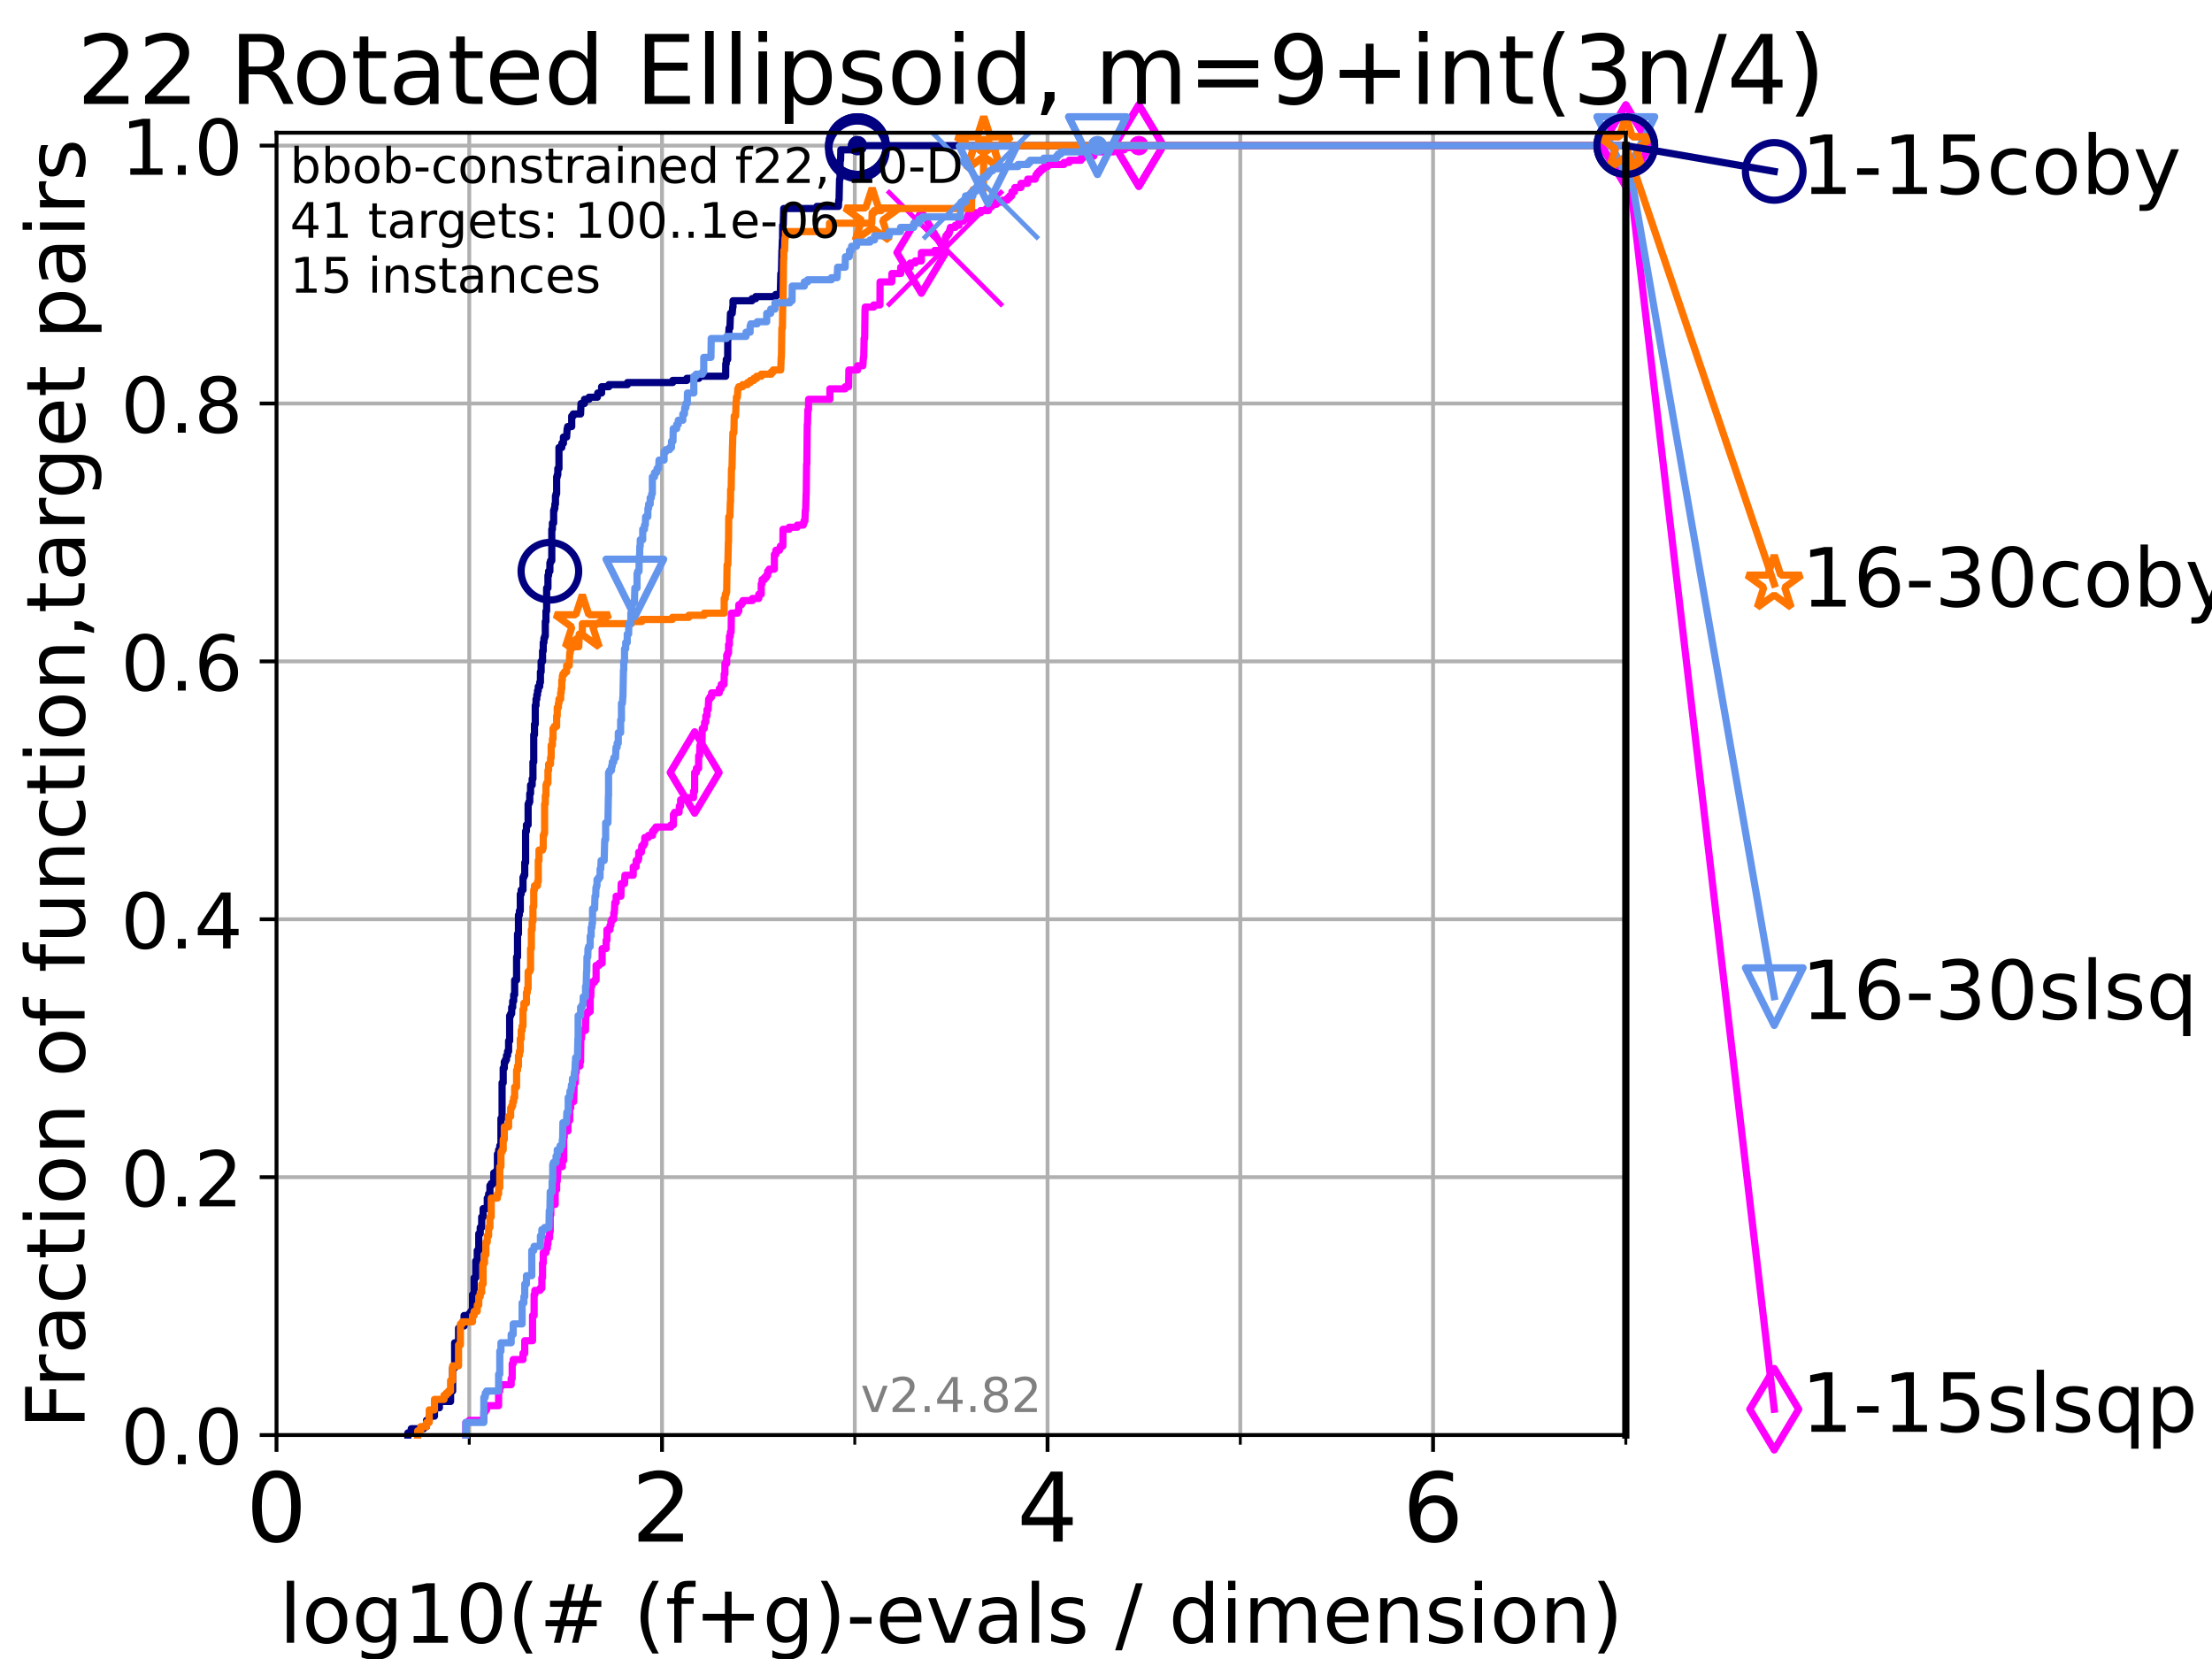 <?xml version="1.0" encoding="utf-8" standalone="no"?>
<!DOCTYPE svg PUBLIC "-//W3C//DTD SVG 1.1//EN"
  "http://www.w3.org/Graphics/SVG/1.1/DTD/svg11.dtd">
<!-- Created with matplotlib (https://matplotlib.org/) -->
<svg height="345.6pt" version="1.1" viewBox="0 0 460.8 345.6" width="460.8pt" xmlns="http://www.w3.org/2000/svg" xmlns:xlink="http://www.w3.org/1999/xlink">
 <defs>
  <style type="text/css">*{stroke-linecap:butt;stroke-linejoin:round;}</style>
 </defs>
 <g id="figure_1">
  <g id="patch_1">
   <path d="M 0 345.6 
L 460.8 345.6 
L 460.8 0 
L 0 0 
z
" style="fill:#ffffff;"/>
  </g>
  <g id="axes_1">
   <g id="patch_2">
    <path d="M 57.6 298.944 
L 338.688 298.944 
L 338.688 27.648 
L 57.6 27.648 
z
" style="fill:#ffffff;"/>
   </g>
   <g id="matplotlib.axis_1">
    <g id="xtick_1">
     <g id="line2d_1">
      <path clip-path="url(#peaf30dddcd)" d="M 57.6 298.944 
L 57.6 27.648 
" style="fill:none;stroke:#b0b0b0;stroke-linecap:square;stroke-width:0.8;"/>
     </g>
     <g id="line2d_2">
      <defs>
       <path d="M 0 0 
L 0 3.5 
" id="m8e2150bff2" style="stroke:#000000;stroke-width:0.8;"/>
      </defs>
      <g>
       <use style="stroke:#000000;stroke-width:0.8;" x="57.6" xlink:href="#m8e2150bff2" y="298.944"/>
      </g>
     </g>
     <g id="text_1">
      <!-- 0 -->
      <g transform="translate(51.237 321.141)scale(0.2 -0.2)">
       <defs>
        <path d="M 31.781 66.406 
Q 24.172 66.406 20.328 58.906 
Q 16.5 51.422 16.5 36.375 
Q 16.5 21.391 20.328 13.891 
Q 24.172 6.391 31.781 6.391 
Q 39.453 6.391 43.281 13.891 
Q 47.125 21.391 47.125 36.375 
Q 47.125 51.422 43.281 58.906 
Q 39.453 66.406 31.781 66.406 
z
M 31.781 74.219 
Q 44.047 74.219 50.516 64.516 
Q 56.984 54.828 56.984 36.375 
Q 56.984 17.969 50.516 8.266 
Q 44.047 -1.422 31.781 -1.422 
Q 19.531 -1.422 13.062 8.266 
Q 6.594 17.969 6.594 36.375 
Q 6.594 54.828 13.062 64.516 
Q 19.531 74.219 31.781 74.219 
z
" id="DejaVuSans-48"/>
       </defs>
       <use xlink:href="#DejaVuSans-48"/>
      </g>
     </g>
    </g>
    <g id="xtick_2">
     <g id="line2d_3">
      <path clip-path="url(#peaf30dddcd)" d="M 137.911 298.944 
L 137.911 27.648 
" style="fill:none;stroke:#b0b0b0;stroke-linecap:square;stroke-width:0.8;"/>
     </g>
     <g id="line2d_4">
      <g>
       <use style="stroke:#000000;stroke-width:0.8;" x="137.911" xlink:href="#m8e2150bff2" y="298.944"/>
      </g>
     </g>
     <g id="text_2">
      <!-- 2 -->
      <g transform="translate(131.548 321.141)scale(0.2 -0.2)">
       <defs>
        <path d="M 19.188 8.297 
L 53.609 8.297 
L 53.609 0 
L 7.328 0 
L 7.328 8.297 
Q 12.938 14.109 22.625 23.891 
Q 32.328 33.688 34.812 36.531 
Q 39.547 41.844 41.422 45.531 
Q 43.312 49.219 43.312 52.781 
Q 43.312 58.594 39.234 62.25 
Q 35.156 65.922 28.609 65.922 
Q 23.969 65.922 18.812 64.312 
Q 13.672 62.703 7.812 59.422 
L 7.812 69.391 
Q 13.766 71.781 18.938 73 
Q 24.125 74.219 28.422 74.219 
Q 39.75 74.219 46.484 68.547 
Q 53.219 62.891 53.219 53.422 
Q 53.219 48.922 51.531 44.891 
Q 49.859 40.875 45.406 35.406 
Q 44.188 33.984 37.641 27.219 
Q 31.109 20.453 19.188 8.297 
z
" id="DejaVuSans-50"/>
       </defs>
       <use xlink:href="#DejaVuSans-50"/>
      </g>
     </g>
    </g>
    <g id="xtick_3">
     <g id="line2d_5">
      <path clip-path="url(#peaf30dddcd)" d="M 218.222 298.944 
L 218.222 27.648 
" style="fill:none;stroke:#b0b0b0;stroke-linecap:square;stroke-width:0.8;"/>
     </g>
     <g id="line2d_6">
      <g>
       <use style="stroke:#000000;stroke-width:0.8;" x="218.222" xlink:href="#m8e2150bff2" y="298.944"/>
      </g>
     </g>
     <g id="text_3">
      <!-- 4 -->
      <g transform="translate(211.859 321.141)scale(0.2 -0.2)">
       <defs>
        <path d="M 37.797 64.312 
L 12.891 25.391 
L 37.797 25.391 
z
M 35.203 72.906 
L 47.609 72.906 
L 47.609 25.391 
L 58.016 25.391 
L 58.016 17.188 
L 47.609 17.188 
L 47.609 0 
L 37.797 0 
L 37.797 17.188 
L 4.891 17.188 
L 4.891 26.703 
z
" id="DejaVuSans-52"/>
       </defs>
       <use xlink:href="#DejaVuSans-52"/>
      </g>
     </g>
    </g>
    <g id="xtick_4">
     <g id="line2d_7">
      <path clip-path="url(#peaf30dddcd)" d="M 298.533 298.944 
L 298.533 27.648 
" style="fill:none;stroke:#b0b0b0;stroke-linecap:square;stroke-width:0.8;"/>
     </g>
     <g id="line2d_8">
      <g>
       <use style="stroke:#000000;stroke-width:0.8;" x="298.533" xlink:href="#m8e2150bff2" y="298.944"/>
      </g>
     </g>
     <g id="text_4">
      <!-- 6 -->
      <g transform="translate(292.17 321.141)scale(0.2 -0.2)">
       <defs>
        <path d="M 33.016 40.375 
Q 26.375 40.375 22.484 35.828 
Q 18.609 31.297 18.609 23.391 
Q 18.609 15.531 22.484 10.953 
Q 26.375 6.391 33.016 6.391 
Q 39.656 6.391 43.531 10.953 
Q 47.406 15.531 47.406 23.391 
Q 47.406 31.297 43.531 35.828 
Q 39.656 40.375 33.016 40.375 
z
M 52.594 71.297 
L 52.594 62.312 
Q 48.875 64.062 45.094 64.984 
Q 41.312 65.922 37.594 65.922 
Q 27.828 65.922 22.672 59.328 
Q 17.531 52.734 16.797 39.406 
Q 19.672 43.656 24.016 45.922 
Q 28.375 48.188 33.594 48.188 
Q 44.578 48.188 50.953 41.516 
Q 57.328 34.859 57.328 23.391 
Q 57.328 12.156 50.688 5.359 
Q 44.047 -1.422 33.016 -1.422 
Q 20.359 -1.422 13.672 8.266 
Q 6.984 17.969 6.984 36.375 
Q 6.984 53.656 15.188 63.938 
Q 23.391 74.219 37.203 74.219 
Q 40.922 74.219 44.703 73.484 
Q 48.484 72.75 52.594 71.297 
z
" id="DejaVuSans-54"/>
       </defs>
       <use xlink:href="#DejaVuSans-54"/>
      </g>
     </g>
    </g>
    <g id="xtick_5">
     <g id="line2d_9">
      <path clip-path="url(#peaf30dddcd)" d="M 97.755 298.944 
L 97.755 27.648 
" style="fill:none;stroke:#b0b0b0;stroke-linecap:square;stroke-width:0.8;"/>
     </g>
     <g id="line2d_10">
      <defs>
       <path d="M 0 0 
L 0 2 
" id="m6042c557fa" style="stroke:#000000;stroke-width:0.6;"/>
      </defs>
      <g>
       <use style="stroke:#000000;stroke-width:0.6;" x="97.755" xlink:href="#m6042c557fa" y="298.944"/>
      </g>
     </g>
    </g>
    <g id="xtick_6">
     <g id="line2d_11">
      <path clip-path="url(#peaf30dddcd)" d="M 178.066 298.944 
L 178.066 27.648 
" style="fill:none;stroke:#b0b0b0;stroke-linecap:square;stroke-width:0.8;"/>
     </g>
     <g id="line2d_12">
      <g>
       <use style="stroke:#000000;stroke-width:0.6;" x="178.066" xlink:href="#m6042c557fa" y="298.944"/>
      </g>
     </g>
    </g>
    <g id="xtick_7">
     <g id="line2d_13">
      <path clip-path="url(#peaf30dddcd)" d="M 258.377 298.944 
L 258.377 27.648 
" style="fill:none;stroke:#b0b0b0;stroke-linecap:square;stroke-width:0.8;"/>
     </g>
     <g id="line2d_14">
      <g>
       <use style="stroke:#000000;stroke-width:0.6;" x="258.377" xlink:href="#m6042c557fa" y="298.944"/>
      </g>
     </g>
    </g>
    <g id="xtick_8">
     <g id="line2d_15">
      <path clip-path="url(#peaf30dddcd)" d="M 338.688 298.944 
L 338.688 27.648 
" style="fill:none;stroke:#b0b0b0;stroke-linecap:square;stroke-width:0.8;"/>
     </g>
     <g id="line2d_16">
      <g>
       <use style="stroke:#000000;stroke-width:0.6;" x="338.688" xlink:href="#m6042c557fa" y="298.944"/>
      </g>
     </g>
    </g>
    <g id="text_5">
     <!-- log10(# (f+g)-evals / dimension) -->
     <g transform="translate(58.145 342.218)scale(0.17 -0.17)">
      <defs>
       <path d="M 9.422 75.984 
L 18.406 75.984 
L 18.406 0 
L 9.422 0 
z
" id="DejaVuSans-108"/>
       <path d="M 30.609 48.391 
Q 23.391 48.391 19.188 42.75 
Q 14.984 37.109 14.984 27.297 
Q 14.984 17.484 19.156 11.844 
Q 23.344 6.203 30.609 6.203 
Q 37.797 6.203 41.984 11.859 
Q 46.188 17.531 46.188 27.297 
Q 46.188 37.016 41.984 42.703 
Q 37.797 48.391 30.609 48.391 
z
M 30.609 56 
Q 42.328 56 49.016 48.375 
Q 55.719 40.766 55.719 27.297 
Q 55.719 13.875 49.016 6.219 
Q 42.328 -1.422 30.609 -1.422 
Q 18.844 -1.422 12.172 6.219 
Q 5.516 13.875 5.516 27.297 
Q 5.516 40.766 12.172 48.375 
Q 18.844 56 30.609 56 
z
" id="DejaVuSans-111"/>
       <path d="M 45.406 27.984 
Q 45.406 37.75 41.375 43.109 
Q 37.359 48.484 30.078 48.484 
Q 22.859 48.484 18.828 43.109 
Q 14.797 37.75 14.797 27.984 
Q 14.797 18.266 18.828 12.891 
Q 22.859 7.516 30.078 7.516 
Q 37.359 7.516 41.375 12.891 
Q 45.406 18.266 45.406 27.984 
z
M 54.391 6.781 
Q 54.391 -7.172 48.188 -13.984 
Q 42 -20.797 29.203 -20.797 
Q 24.469 -20.797 20.266 -20.094 
Q 16.062 -19.391 12.109 -17.922 
L 12.109 -9.188 
Q 16.062 -11.328 19.922 -12.344 
Q 23.781 -13.375 27.781 -13.375 
Q 36.625 -13.375 41.016 -8.766 
Q 45.406 -4.156 45.406 5.172 
L 45.406 9.625 
Q 42.625 4.781 38.281 2.391 
Q 33.938 0 27.875 0 
Q 17.828 0 11.672 7.656 
Q 5.516 15.328 5.516 27.984 
Q 5.516 40.672 11.672 48.328 
Q 17.828 56 27.875 56 
Q 33.938 56 38.281 53.609 
Q 42.625 51.219 45.406 46.391 
L 45.406 54.688 
L 54.391 54.688 
z
" id="DejaVuSans-103"/>
       <path d="M 12.406 8.297 
L 28.516 8.297 
L 28.516 63.922 
L 10.984 60.406 
L 10.984 69.391 
L 28.422 72.906 
L 38.281 72.906 
L 38.281 8.297 
L 54.391 8.297 
L 54.391 0 
L 12.406 0 
z
" id="DejaVuSans-49"/>
       <path d="M 31 75.875 
Q 24.469 64.656 21.281 53.656 
Q 18.109 42.672 18.109 31.391 
Q 18.109 20.125 21.312 9.062 
Q 24.516 -2 31 -13.188 
L 23.188 -13.188 
Q 15.875 -1.703 12.234 9.375 
Q 8.594 20.453 8.594 31.391 
Q 8.594 42.281 12.203 53.312 
Q 15.828 64.359 23.188 75.875 
z
" id="DejaVuSans-40"/>
       <path d="M 51.125 44 
L 36.922 44 
L 32.812 27.688 
L 47.125 27.688 
z
M 43.797 71.781 
L 38.719 51.516 
L 52.984 51.516 
L 58.109 71.781 
L 65.922 71.781 
L 60.891 51.516 
L 76.125 51.516 
L 76.125 44 
L 58.984 44 
L 54.984 27.688 
L 70.516 27.688 
L 70.516 20.219 
L 53.078 20.219 
L 48 0 
L 40.188 0 
L 45.219 20.219 
L 30.906 20.219 
L 25.875 0 
L 18.016 0 
L 23.094 20.219 
L 7.719 20.219 
L 7.719 27.688 
L 24.906 27.688 
L 29 44 
L 13.281 44 
L 13.281 51.516 
L 30.906 51.516 
L 35.891 71.781 
z
" id="DejaVuSans-35"/>
       <path id="DejaVuSans-32"/>
       <path d="M 37.109 75.984 
L 37.109 68.5 
L 28.516 68.5 
Q 23.688 68.5 21.797 66.547 
Q 19.922 64.594 19.922 59.516 
L 19.922 54.688 
L 34.719 54.688 
L 34.719 47.703 
L 19.922 47.703 
L 19.922 0 
L 10.891 0 
L 10.891 47.703 
L 2.297 47.703 
L 2.297 54.688 
L 10.891 54.688 
L 10.891 58.5 
Q 10.891 67.625 15.141 71.797 
Q 19.391 75.984 28.609 75.984 
z
" id="DejaVuSans-102"/>
       <path d="M 46 62.703 
L 46 35.5 
L 73.188 35.5 
L 73.188 27.203 
L 46 27.203 
L 46 0 
L 37.797 0 
L 37.797 27.203 
L 10.594 27.203 
L 10.594 35.5 
L 37.797 35.5 
L 37.797 62.703 
z
" id="DejaVuSans-43"/>
       <path d="M 8.016 75.875 
L 15.828 75.875 
Q 23.141 64.359 26.781 53.312 
Q 30.422 42.281 30.422 31.391 
Q 30.422 20.453 26.781 9.375 
Q 23.141 -1.703 15.828 -13.188 
L 8.016 -13.188 
Q 14.5 -2 17.703 9.062 
Q 20.906 20.125 20.906 31.391 
Q 20.906 42.672 17.703 53.656 
Q 14.5 64.656 8.016 75.875 
z
" id="DejaVuSans-41"/>
       <path d="M 4.891 31.391 
L 31.203 31.391 
L 31.203 23.391 
L 4.891 23.391 
z
" id="DejaVuSans-45"/>
       <path d="M 56.203 29.594 
L 56.203 25.203 
L 14.891 25.203 
Q 15.484 15.922 20.484 11.062 
Q 25.484 6.203 34.422 6.203 
Q 39.594 6.203 44.453 7.469 
Q 49.312 8.734 54.109 11.281 
L 54.109 2.781 
Q 49.266 0.734 44.188 -0.344 
Q 39.109 -1.422 33.891 -1.422 
Q 20.797 -1.422 13.156 6.188 
Q 5.516 13.812 5.516 26.812 
Q 5.516 40.234 12.766 48.109 
Q 20.016 56 32.328 56 
Q 43.359 56 49.781 48.891 
Q 56.203 41.797 56.203 29.594 
z
M 47.219 32.234 
Q 47.125 39.594 43.094 43.984 
Q 39.062 48.391 32.422 48.391 
Q 24.906 48.391 20.391 44.141 
Q 15.875 39.891 15.188 32.172 
z
" id="DejaVuSans-101"/>
       <path d="M 2.984 54.688 
L 12.5 54.688 
L 29.594 8.797 
L 46.688 54.688 
L 56.203 54.688 
L 35.688 0 
L 23.484 0 
z
" id="DejaVuSans-118"/>
       <path d="M 34.281 27.484 
Q 23.391 27.484 19.188 25 
Q 14.984 22.516 14.984 16.5 
Q 14.984 11.719 18.141 8.906 
Q 21.297 6.109 26.703 6.109 
Q 34.188 6.109 38.703 11.406 
Q 43.219 16.703 43.219 25.484 
L 43.219 27.484 
z
M 52.203 31.203 
L 52.203 0 
L 43.219 0 
L 43.219 8.297 
Q 40.141 3.328 35.547 0.953 
Q 30.953 -1.422 24.312 -1.422 
Q 15.922 -1.422 10.953 3.297 
Q 6 8.016 6 15.922 
Q 6 25.141 12.172 29.828 
Q 18.359 34.516 30.609 34.516 
L 43.219 34.516 
L 43.219 35.406 
Q 43.219 41.609 39.141 45 
Q 35.062 48.391 27.688 48.391 
Q 23 48.391 18.547 47.266 
Q 14.109 46.141 10.016 43.891 
L 10.016 52.203 
Q 14.938 54.109 19.578 55.047 
Q 24.219 56 28.609 56 
Q 40.484 56 46.344 49.844 
Q 52.203 43.703 52.203 31.203 
z
" id="DejaVuSans-97"/>
       <path d="M 44.281 53.078 
L 44.281 44.578 
Q 40.484 46.531 36.375 47.5 
Q 32.281 48.484 27.875 48.484 
Q 21.188 48.484 17.844 46.438 
Q 14.5 44.391 14.5 40.281 
Q 14.5 37.156 16.891 35.375 
Q 19.281 33.594 26.516 31.984 
L 29.594 31.297 
Q 39.156 29.25 43.188 25.516 
Q 47.219 21.781 47.219 15.094 
Q 47.219 7.469 41.188 3.016 
Q 35.156 -1.422 24.609 -1.422 
Q 20.219 -1.422 15.453 -0.562 
Q 10.688 0.297 5.422 2 
L 5.422 11.281 
Q 10.406 8.688 15.234 7.391 
Q 20.062 6.109 24.812 6.109 
Q 31.156 6.109 34.562 8.281 
Q 37.984 10.453 37.984 14.406 
Q 37.984 18.062 35.516 20.016 
Q 33.062 21.969 24.703 23.781 
L 21.578 24.516 
Q 13.234 26.266 9.516 29.906 
Q 5.812 33.547 5.812 39.891 
Q 5.812 47.609 11.281 51.797 
Q 16.75 56 26.812 56 
Q 31.781 56 36.172 55.266 
Q 40.578 54.547 44.281 53.078 
z
" id="DejaVuSans-115"/>
       <path d="M 25.391 72.906 
L 33.688 72.906 
L 8.297 -9.281 
L 0 -9.281 
z
" id="DejaVuSans-47"/>
       <path d="M 45.406 46.391 
L 45.406 75.984 
L 54.391 75.984 
L 54.391 0 
L 45.406 0 
L 45.406 8.203 
Q 42.578 3.328 38.25 0.953 
Q 33.938 -1.422 27.875 -1.422 
Q 17.969 -1.422 11.734 6.484 
Q 5.516 14.406 5.516 27.297 
Q 5.516 40.188 11.734 48.094 
Q 17.969 56 27.875 56 
Q 33.938 56 38.25 53.625 
Q 42.578 51.266 45.406 46.391 
z
M 14.797 27.297 
Q 14.797 17.391 18.875 11.75 
Q 22.953 6.109 30.078 6.109 
Q 37.203 6.109 41.297 11.75 
Q 45.406 17.391 45.406 27.297 
Q 45.406 37.203 41.297 42.844 
Q 37.203 48.484 30.078 48.484 
Q 22.953 48.484 18.875 42.844 
Q 14.797 37.203 14.797 27.297 
z
" id="DejaVuSans-100"/>
       <path d="M 9.422 54.688 
L 18.406 54.688 
L 18.406 0 
L 9.422 0 
z
M 9.422 75.984 
L 18.406 75.984 
L 18.406 64.594 
L 9.422 64.594 
z
" id="DejaVuSans-105"/>
       <path d="M 52 44.188 
Q 55.375 50.25 60.062 53.125 
Q 64.75 56 71.094 56 
Q 79.641 56 84.281 50.016 
Q 88.922 44.047 88.922 33.016 
L 88.922 0 
L 79.891 0 
L 79.891 32.719 
Q 79.891 40.578 77.094 44.375 
Q 74.312 48.188 68.609 48.188 
Q 61.625 48.188 57.562 43.547 
Q 53.516 38.922 53.516 30.906 
L 53.516 0 
L 44.484 0 
L 44.484 32.719 
Q 44.484 40.625 41.703 44.406 
Q 38.922 48.188 33.109 48.188 
Q 26.219 48.188 22.156 43.531 
Q 18.109 38.875 18.109 30.906 
L 18.109 0 
L 9.078 0 
L 9.078 54.688 
L 18.109 54.688 
L 18.109 46.188 
Q 21.188 51.219 25.484 53.609 
Q 29.781 56 35.688 56 
Q 41.656 56 45.828 52.969 
Q 50 49.953 52 44.188 
z
" id="DejaVuSans-109"/>
       <path d="M 54.891 33.016 
L 54.891 0 
L 45.906 0 
L 45.906 32.719 
Q 45.906 40.484 42.875 44.328 
Q 39.844 48.188 33.797 48.188 
Q 26.516 48.188 22.312 43.547 
Q 18.109 38.922 18.109 30.906 
L 18.109 0 
L 9.078 0 
L 9.078 54.688 
L 18.109 54.688 
L 18.109 46.188 
Q 21.344 51.125 25.703 53.562 
Q 30.078 56 35.797 56 
Q 45.219 56 50.047 50.172 
Q 54.891 44.344 54.891 33.016 
z
" id="DejaVuSans-110"/>
      </defs>
      <use xlink:href="#DejaVuSans-108"/>
      <use x="27.783" xlink:href="#DejaVuSans-111"/>
      <use x="88.965" xlink:href="#DejaVuSans-103"/>
      <use x="152.441" xlink:href="#DejaVuSans-49"/>
      <use x="216.064" xlink:href="#DejaVuSans-48"/>
      <use x="279.688" xlink:href="#DejaVuSans-40"/>
      <use x="318.701" xlink:href="#DejaVuSans-35"/>
      <use x="402.49" xlink:href="#DejaVuSans-32"/>
      <use x="434.277" xlink:href="#DejaVuSans-40"/>
      <use x="473.291" xlink:href="#DejaVuSans-102"/>
      <use x="508.496" xlink:href="#DejaVuSans-43"/>
      <use x="592.285" xlink:href="#DejaVuSans-103"/>
      <use x="655.762" xlink:href="#DejaVuSans-41"/>
      <use x="694.775" xlink:href="#DejaVuSans-45"/>
      <use x="730.859" xlink:href="#DejaVuSans-101"/>
      <use x="792.383" xlink:href="#DejaVuSans-118"/>
      <use x="851.562" xlink:href="#DejaVuSans-97"/>
      <use x="912.842" xlink:href="#DejaVuSans-108"/>
      <use x="940.625" xlink:href="#DejaVuSans-115"/>
      <use x="992.725" xlink:href="#DejaVuSans-32"/>
      <use x="1024.512" xlink:href="#DejaVuSans-47"/>
      <use x="1058.203" xlink:href="#DejaVuSans-32"/>
      <use x="1089.99" xlink:href="#DejaVuSans-100"/>
      <use x="1153.467" xlink:href="#DejaVuSans-105"/>
      <use x="1181.25" xlink:href="#DejaVuSans-109"/>
      <use x="1278.662" xlink:href="#DejaVuSans-101"/>
      <use x="1340.186" xlink:href="#DejaVuSans-110"/>
      <use x="1403.564" xlink:href="#DejaVuSans-115"/>
      <use x="1455.664" xlink:href="#DejaVuSans-105"/>
      <use x="1483.447" xlink:href="#DejaVuSans-111"/>
      <use x="1544.629" xlink:href="#DejaVuSans-110"/>
      <use x="1608.008" xlink:href="#DejaVuSans-41"/>
     </g>
    </g>
   </g>
   <g id="matplotlib.axis_2">
    <g id="ytick_1">
     <g id="line2d_17">
      <path clip-path="url(#peaf30dddcd)" d="M 57.6 298.944 
L 338.688 298.944 
" style="fill:none;stroke:#b0b0b0;stroke-linecap:square;stroke-width:0.8;"/>
     </g>
     <g id="line2d_18">
      <defs>
       <path d="M 0 0 
L -3.5 0 
" id="m50e839bf93" style="stroke:#000000;stroke-width:0.8;"/>
      </defs>
      <g>
       <use style="stroke:#000000;stroke-width:0.8;" x="57.6" xlink:href="#m50e839bf93" y="298.944"/>
      </g>
     </g>
     <g id="text_6">
      <!-- 0.0 -->
      <g transform="translate(25.155 305.023)scale(0.16 -0.16)">
       <defs>
        <path d="M 10.688 12.406 
L 21 12.406 
L 21 0 
L 10.688 0 
z
" id="DejaVuSans-46"/>
       </defs>
       <use xlink:href="#DejaVuSans-48"/>
       <use x="63.623" xlink:href="#DejaVuSans-46"/>
       <use x="95.41" xlink:href="#DejaVuSans-48"/>
      </g>
     </g>
    </g>
    <g id="ytick_2">
     <g id="line2d_19">
      <path clip-path="url(#peaf30dddcd)" d="M 57.6 245.222 
L 338.688 245.222 
" style="fill:none;stroke:#b0b0b0;stroke-linecap:square;stroke-width:0.8;"/>
     </g>
     <g id="line2d_20">
      <g>
       <use style="stroke:#000000;stroke-width:0.8;" x="57.6" xlink:href="#m50e839bf93" y="245.222"/>
      </g>
     </g>
     <g id="text_7">
      <!-- 0.2 -->
      <g transform="translate(25.155 251.301)scale(0.16 -0.16)">
       <use xlink:href="#DejaVuSans-48"/>
       <use x="63.623" xlink:href="#DejaVuSans-46"/>
       <use x="95.41" xlink:href="#DejaVuSans-50"/>
      </g>
     </g>
    </g>
    <g id="ytick_3">
     <g id="line2d_21">
      <path clip-path="url(#peaf30dddcd)" d="M 57.6 191.5 
L 338.688 191.5 
" style="fill:none;stroke:#b0b0b0;stroke-linecap:square;stroke-width:0.8;"/>
     </g>
     <g id="line2d_22">
      <g>
       <use style="stroke:#000000;stroke-width:0.8;" x="57.6" xlink:href="#m50e839bf93" y="191.5"/>
      </g>
     </g>
     <g id="text_8">
      <!-- 0.4 -->
      <g transform="translate(25.155 197.579)scale(0.16 -0.16)">
       <use xlink:href="#DejaVuSans-48"/>
       <use x="63.623" xlink:href="#DejaVuSans-46"/>
       <use x="95.41" xlink:href="#DejaVuSans-52"/>
      </g>
     </g>
    </g>
    <g id="ytick_4">
     <g id="line2d_23">
      <path clip-path="url(#peaf30dddcd)" d="M 57.6 137.778 
L 338.688 137.778 
" style="fill:none;stroke:#b0b0b0;stroke-linecap:square;stroke-width:0.8;"/>
     </g>
     <g id="line2d_24">
      <g>
       <use style="stroke:#000000;stroke-width:0.8;" x="57.6" xlink:href="#m50e839bf93" y="137.778"/>
      </g>
     </g>
     <g id="text_9">
      <!-- 0.6 -->
      <g transform="translate(25.155 143.857)scale(0.16 -0.16)">
       <use xlink:href="#DejaVuSans-48"/>
       <use x="63.623" xlink:href="#DejaVuSans-46"/>
       <use x="95.41" xlink:href="#DejaVuSans-54"/>
      </g>
     </g>
    </g>
    <g id="ytick_5">
     <g id="line2d_25">
      <path clip-path="url(#peaf30dddcd)" d="M 57.6 84.056 
L 338.688 84.056 
" style="fill:none;stroke:#b0b0b0;stroke-linecap:square;stroke-width:0.8;"/>
     </g>
     <g id="line2d_26">
      <g>
       <use style="stroke:#000000;stroke-width:0.8;" x="57.6" xlink:href="#m50e839bf93" y="84.056"/>
      </g>
     </g>
     <g id="text_10">
      <!-- 0.8 -->
      <g transform="translate(25.155 90.135)scale(0.16 -0.16)">
       <defs>
        <path d="M 31.781 34.625 
Q 24.75 34.625 20.719 30.859 
Q 16.703 27.094 16.703 20.516 
Q 16.703 13.922 20.719 10.156 
Q 24.75 6.391 31.781 6.391 
Q 38.812 6.391 42.859 10.172 
Q 46.922 13.969 46.922 20.516 
Q 46.922 27.094 42.891 30.859 
Q 38.875 34.625 31.781 34.625 
z
M 21.922 38.812 
Q 15.578 40.375 12.031 44.719 
Q 8.5 49.078 8.5 55.328 
Q 8.5 64.062 14.719 69.141 
Q 20.953 74.219 31.781 74.219 
Q 42.672 74.219 48.875 69.141 
Q 55.078 64.062 55.078 55.328 
Q 55.078 49.078 51.531 44.719 
Q 48 40.375 41.703 38.812 
Q 48.828 37.156 52.797 32.312 
Q 56.781 27.484 56.781 20.516 
Q 56.781 9.906 50.312 4.234 
Q 43.844 -1.422 31.781 -1.422 
Q 19.734 -1.422 13.25 4.234 
Q 6.781 9.906 6.781 20.516 
Q 6.781 27.484 10.781 32.312 
Q 14.797 37.156 21.922 38.812 
z
M 18.312 54.391 
Q 18.312 48.734 21.844 45.562 
Q 25.391 42.391 31.781 42.391 
Q 38.141 42.391 41.719 45.562 
Q 45.312 48.734 45.312 54.391 
Q 45.312 60.062 41.719 63.234 
Q 38.141 66.406 31.781 66.406 
Q 25.391 66.406 21.844 63.234 
Q 18.312 60.062 18.312 54.391 
z
" id="DejaVuSans-56"/>
       </defs>
       <use xlink:href="#DejaVuSans-48"/>
       <use x="63.623" xlink:href="#DejaVuSans-46"/>
       <use x="95.41" xlink:href="#DejaVuSans-56"/>
      </g>
     </g>
    </g>
    <g id="ytick_6">
     <g id="line2d_27">
      <path clip-path="url(#peaf30dddcd)" d="M 57.6 30.334 
L 338.688 30.334 
" style="fill:none;stroke:#b0b0b0;stroke-linecap:square;stroke-width:0.8;"/>
     </g>
     <g id="line2d_28">
      <g>
       <use style="stroke:#000000;stroke-width:0.8;" x="57.6" xlink:href="#m50e839bf93" y="30.334"/>
      </g>
     </g>
     <g id="text_11">
      <!-- 1.0 -->
      <g transform="translate(25.155 36.413)scale(0.16 -0.16)">
       <use xlink:href="#DejaVuSans-49"/>
       <use x="63.623" xlink:href="#DejaVuSans-46"/>
       <use x="95.41" xlink:href="#DejaVuSans-48"/>
      </g>
     </g>
    </g>
    <g id="text_12">
     <!-- Fraction of function,target pairs -->
     <g transform="translate(17.62 297.681)rotate(-90)scale(0.17 -0.17)">
      <defs>
       <path d="M 9.812 72.906 
L 51.703 72.906 
L 51.703 64.594 
L 19.672 64.594 
L 19.672 43.109 
L 48.578 43.109 
L 48.578 34.812 
L 19.672 34.812 
L 19.672 0 
L 9.812 0 
z
" id="DejaVuSans-70"/>
       <path d="M 41.109 46.297 
Q 39.594 47.172 37.812 47.578 
Q 36.031 48 33.891 48 
Q 26.266 48 22.188 43.047 
Q 18.109 38.094 18.109 28.812 
L 18.109 0 
L 9.078 0 
L 9.078 54.688 
L 18.109 54.688 
L 18.109 46.188 
Q 20.953 51.172 25.484 53.578 
Q 30.031 56 36.531 56 
Q 37.453 56 38.578 55.875 
Q 39.703 55.766 41.062 55.516 
z
" id="DejaVuSans-114"/>
       <path d="M 48.781 52.594 
L 48.781 44.188 
Q 44.969 46.297 41.141 47.344 
Q 37.312 48.391 33.406 48.391 
Q 24.656 48.391 19.812 42.844 
Q 14.984 37.312 14.984 27.297 
Q 14.984 17.281 19.812 11.734 
Q 24.656 6.203 33.406 6.203 
Q 37.312 6.203 41.141 7.25 
Q 44.969 8.297 48.781 10.406 
L 48.781 2.094 
Q 45.016 0.344 40.984 -0.531 
Q 36.969 -1.422 32.422 -1.422 
Q 20.062 -1.422 12.781 6.344 
Q 5.516 14.109 5.516 27.297 
Q 5.516 40.672 12.859 48.328 
Q 20.219 56 33.016 56 
Q 37.156 56 41.109 55.141 
Q 45.062 54.297 48.781 52.594 
z
" id="DejaVuSans-99"/>
       <path d="M 18.312 70.219 
L 18.312 54.688 
L 36.812 54.688 
L 36.812 47.703 
L 18.312 47.703 
L 18.312 18.016 
Q 18.312 11.328 20.141 9.422 
Q 21.969 7.516 27.594 7.516 
L 36.812 7.516 
L 36.812 0 
L 27.594 0 
Q 17.188 0 13.234 3.875 
Q 9.281 7.766 9.281 18.016 
L 9.281 47.703 
L 2.688 47.703 
L 2.688 54.688 
L 9.281 54.688 
L 9.281 70.219 
z
" id="DejaVuSans-116"/>
       <path d="M 8.5 21.578 
L 8.5 54.688 
L 17.484 54.688 
L 17.484 21.922 
Q 17.484 14.156 20.5 10.266 
Q 23.531 6.391 29.594 6.391 
Q 36.859 6.391 41.078 11.031 
Q 45.312 15.672 45.312 23.688 
L 45.312 54.688 
L 54.297 54.688 
L 54.297 0 
L 45.312 0 
L 45.312 8.406 
Q 42.047 3.422 37.719 1 
Q 33.406 -1.422 27.688 -1.422 
Q 18.266 -1.422 13.375 4.438 
Q 8.5 10.297 8.5 21.578 
z
M 31.109 56 
z
" id="DejaVuSans-117"/>
       <path d="M 11.719 12.406 
L 22.016 12.406 
L 22.016 4 
L 14.016 -11.625 
L 7.719 -11.625 
L 11.719 4 
z
" id="DejaVuSans-44"/>
       <path d="M 18.109 8.203 
L 18.109 -20.797 
L 9.078 -20.797 
L 9.078 54.688 
L 18.109 54.688 
L 18.109 46.391 
Q 20.953 51.266 25.266 53.625 
Q 29.594 56 35.594 56 
Q 45.562 56 51.781 48.094 
Q 58.016 40.188 58.016 27.297 
Q 58.016 14.406 51.781 6.484 
Q 45.562 -1.422 35.594 -1.422 
Q 29.594 -1.422 25.266 0.953 
Q 20.953 3.328 18.109 8.203 
z
M 48.688 27.297 
Q 48.688 37.203 44.609 42.844 
Q 40.531 48.484 33.406 48.484 
Q 26.266 48.484 22.188 42.844 
Q 18.109 37.203 18.109 27.297 
Q 18.109 17.391 22.188 11.75 
Q 26.266 6.109 33.406 6.109 
Q 40.531 6.109 44.609 11.75 
Q 48.688 17.391 48.688 27.297 
z
" id="DejaVuSans-112"/>
      </defs>
      <use xlink:href="#DejaVuSans-70"/>
      <use x="50.27" xlink:href="#DejaVuSans-114"/>
      <use x="91.383" xlink:href="#DejaVuSans-97"/>
      <use x="152.662" xlink:href="#DejaVuSans-99"/>
      <use x="207.643" xlink:href="#DejaVuSans-116"/>
      <use x="246.852" xlink:href="#DejaVuSans-105"/>
      <use x="274.635" xlink:href="#DejaVuSans-111"/>
      <use x="335.816" xlink:href="#DejaVuSans-110"/>
      <use x="399.195" xlink:href="#DejaVuSans-32"/>
      <use x="430.982" xlink:href="#DejaVuSans-111"/>
      <use x="492.164" xlink:href="#DejaVuSans-102"/>
      <use x="527.369" xlink:href="#DejaVuSans-32"/>
      <use x="559.156" xlink:href="#DejaVuSans-102"/>
      <use x="594.361" xlink:href="#DejaVuSans-117"/>
      <use x="657.74" xlink:href="#DejaVuSans-110"/>
      <use x="721.119" xlink:href="#DejaVuSans-99"/>
      <use x="776.1" xlink:href="#DejaVuSans-116"/>
      <use x="815.309" xlink:href="#DejaVuSans-105"/>
      <use x="843.092" xlink:href="#DejaVuSans-111"/>
      <use x="904.273" xlink:href="#DejaVuSans-110"/>
      <use x="967.652" xlink:href="#DejaVuSans-44"/>
      <use x="999.439" xlink:href="#DejaVuSans-116"/>
      <use x="1038.648" xlink:href="#DejaVuSans-97"/>
      <use x="1099.928" xlink:href="#DejaVuSans-114"/>
      <use x="1139.291" xlink:href="#DejaVuSans-103"/>
      <use x="1202.768" xlink:href="#DejaVuSans-101"/>
      <use x="1264.291" xlink:href="#DejaVuSans-116"/>
      <use x="1303.5" xlink:href="#DejaVuSans-32"/>
      <use x="1335.287" xlink:href="#DejaVuSans-112"/>
      <use x="1398.764" xlink:href="#DejaVuSans-97"/>
      <use x="1460.043" xlink:href="#DejaVuSans-105"/>
      <use x="1487.826" xlink:href="#DejaVuSans-114"/>
      <use x="1528.939" xlink:href="#DejaVuSans-115"/>
     </g>
    </g>
   </g>
   <g id="line2d_29">
    <defs>
     <path d="M 0 1.5 
C 0.398 1.5 0.779 1.342 1.061 1.061 
C 1.342 0.779 1.5 0.398 1.5 0 
C 1.5 -0.398 1.342 -0.779 1.061 -1.061 
C 0.779 -1.342 0.398 -1.5 0 -1.5 
C -0.398 -1.5 -0.779 -1.342 -1.061 -1.061 
C -1.342 -0.779 -1.5 -0.398 -1.5 0 
C -1.5 0.398 -1.342 0.779 -1.061 1.061 
C -0.779 1.342 -0.398 1.5 0 1.5 
z
" id="me3710a1e37" style="stroke:#000080;"/>
    </defs>
    <g>
     <use style="fill:#000080;stroke:#000080;" x="178.624" xlink:href="#me3710a1e37" y="30.334"/>
     <use style="fill:#000080;stroke:#000080;" x="178.624" xlink:href="#me3710a1e37" y="30.334"/>
    </g>
   </g>
   <g id="line2d_30">
    <path d="M 84.956 298.944 
L 84.956 298.507 
L 85.667 298.507 
L 85.667 297.634 
L 88.256 297.634 
L 88.256 297.197 
L 88.847 297.197 
L 88.847 295.887 
L 89.419 295.887 
L 89.419 295.013 
L 90.509 295.013 
L 90.509 293.266 
L 91.535 293.266 
L 91.535 291.956 
L 93.864 291.956 
L 93.864 289.772 
L 94.295 289.772 
L 94.295 284.968 
L 94.715 284.968 
L 94.715 279.726 
L 95.526 279.726 
L 95.526 276.669 
L 95.918 276.669 
L 95.918 276.232 
L 96.676 276.232 
L 96.676 274.048 
L 97.755 274.048 
L 97.755 273.612 
L 98.101 273.612 
L 98.101 273.175 
L 98.439 273.175 
L 98.439 269.681 
L 98.772 269.681 
L 98.772 266.187 
L 99.098 266.187 
L 99.098 262.693 
L 99.418 262.693 
L 99.418 260.509 
L 99.732 260.509 
L 99.732 257.015 
L 100.04 257.015 
L 100.04 255.704 
L 100.344 255.704 
L 100.344 253.521 
L 100.642 253.521 
L 100.642 251.773 
L 101.507 251.773 
L 101.507 249.59 
L 101.786 249.59 
L 101.786 248.716 
L 102.06 248.716 
L 102.06 246.969 
L 102.331 246.969 
L 102.331 246.532 
L 102.859 246.532 
L 102.859 244.348 
L 103.372 244.348 
L 103.372 243.912 
L 103.623 243.912 
L 103.623 240.418 
L 103.871 240.418 
L 103.871 239.544 
L 104.115 239.544 
L 104.115 238.671 
L 104.355 238.671 
L 104.355 232.993 
L 104.592 232.993 
L 104.592 225.568 
L 104.826 225.568 
L 104.826 222.51 
L 105.057 222.51 
L 105.057 221.2 
L 105.285 221.2 
L 105.285 220.763 
L 105.51 220.763 
L 105.51 219.89 
L 105.733 219.89 
L 105.733 219.016 
L 105.952 219.016 
L 105.952 216.832 
L 106.169 216.832 
L 106.169 211.591 
L 106.383 211.591 
L 106.383 211.154 
L 106.594 211.154 
L 106.594 209.844 
L 106.803 209.844 
L 106.803 208.534 
L 107.009 208.534 
L 107.009 207.224 
L 107.213 207.224 
L 107.213 204.166 
L 107.614 204.166 
L 107.614 199.362 
L 107.811 199.362 
L 107.811 194.557 
L 108.006 194.557 
L 108.006 190.627 
L 108.199 190.627 
L 108.199 189.753 
L 108.389 189.753 
L 108.389 186.259 
L 108.578 186.259 
L 108.578 185.385 
L 108.949 185.385 
L 108.949 182.765 
L 109.132 182.765 
L 109.132 182.328 
L 109.312 182.328 
L 109.312 179.707 
L 109.491 179.707 
L 109.491 173.156 
L 109.668 173.156 
L 109.668 171.846 
L 110.017 171.846 
L 110.017 167.478 
L 110.189 167.478 
L 110.189 167.041 
L 110.359 167.041 
L 110.359 165.294 
L 110.527 165.294 
L 110.527 163.547 
L 110.86 163.547 
L 110.86 162.237 
L 111.023 162.237 
L 111.023 158.743 
L 111.186 158.743 
L 111.186 153.065 
L 111.346 153.065 
L 111.346 150.881 
L 111.506 150.881 
L 111.506 146.95 
L 111.663 146.95 
L 111.663 145.64 
L 111.82 145.64 
L 111.82 144.766 
L 111.975 144.766 
L 111.975 143.893 
L 112.128 143.893 
L 112.128 143.019 
L 112.432 143.019 
L 112.432 142.146 
L 112.581 142.146 
L 112.581 139.962 
L 112.73 139.962 
L 112.73 137.778 
L 113.023 137.778 
L 113.023 135.594 
L 113.168 135.594 
L 113.168 133.847 
L 113.311 133.847 
L 113.311 132.974 
L 113.454 132.974 
L 113.454 132.537 
L 113.595 132.537 
L 113.595 129.48 
L 113.735 129.48 
L 113.735 127.296 
L 113.874 127.296 
L 113.874 122.491 
L 114.148 122.491 
L 114.148 119.871 
L 114.284 119.871 
L 114.284 118.997 
L 114.552 118.997 
L 114.552 117.25 
L 114.685 117.25 
L 114.685 116.813 
L 114.947 116.813 
L 114.947 110.262 
L 115.077 110.262 
L 115.077 108.952 
L 115.333 108.952 
L 115.333 106.331 
L 115.46 106.331 
L 115.46 105.894 
L 115.586 105.894 
L 115.586 105.021 
L 115.711 105.021 
L 115.711 103.274 
L 115.835 103.274 
L 115.835 102.837 
L 115.959 102.837 
L 115.959 99.343 
L 116.081 99.343 
L 116.081 98.906 
L 116.203 98.906 
L 116.203 97.596 
L 116.443 97.596 
L 116.443 93.228 
L 117.03 93.228 
L 117.03 92.355 
L 117.373 92.355 
L 117.373 91.044 
L 118.04 91.044 
L 118.149 89.297 
L 118.257 89.297 
L 118.257 88.86 
L 119.097 88.86 
L 119.097 86.677 
L 119.402 86.677 
L 119.402 86.24 
L 120.945 86.24 
L 121.037 84.056 
L 121.756 84.056 
L 121.756 83.183 
L 122.699 83.183 
L 122.699 82.746 
L 124.444 82.746 
L 124.52 81.872 
L 125.328 81.872 
L 125.328 80.562 
L 126.839 80.562 
L 126.839 80.125 
L 130.717 80.125 
L 130.717 79.688 
L 140.135 79.688 
L 140.135 79.252 
L 143.067 79.252 
L 143.067 78.815 
L 145.599 78.815 
L 145.599 78.378 
L 151.171 78.378 
L 151.187 75.758 
L 151.301 75.758 
L 151.301 74.884 
L 151.589 74.884 
L 151.605 70.516 
L 151.764 70.516 
L 151.874 68.333 
L 152.061 68.333 
L 152.169 65.275 
L 152.534 65.275 
L 152.64 63.965 
L 152.7 63.965 
L 152.7 62.655 
L 156.652 62.655 
L 156.652 62.218 
L 157.432 62.218 
L 157.432 61.781 
L 161.587 61.781 
L 161.587 61.344 
L 162.547 61.344 
L 162.657 56.977 
L 162.783 56.977 
L 162.884 52.172 
L 162.909 52.172 
L 162.983 49.988 
L 163.025 49.988 
L 163.041 46.931 
L 163.165 46.931 
L 163.263 43.437 
L 170.163 43.437 
L 170.163 43 
L 174.656 43 
L 174.724 41.69 
L 174.792 41.69 
L 174.892 37.322 
L 174.997 37.322 
L 175.009 33.391 
L 175.109 33.391 
L 175.162 31.208 
L 178.624 31.208 
L 178.624 30.334 
L 338.688 30.334 
L 338.688 30.334 
" style="fill:none;stroke:#000080;stroke-linecap:square;stroke-width:1.5;"/>
   </g>
   <g id="line2d_31">
    <defs>
     <path d="M 0 6 
C 1.591 6 3.117 5.368 4.243 4.243 
C 5.368 3.117 6 1.591 6 0 
C 6 -1.591 5.368 -3.117 4.243 -4.243 
C 3.117 -5.368 1.591 -6 0 -6 
C -1.591 -6 -3.117 -5.368 -4.243 -4.243 
C -5.368 -3.117 -6 -1.591 -6 0 
C -6 1.591 -5.368 3.117 -4.243 4.243 
C -3.117 5.368 -1.591 6 0 6 
z
" id="mbbff38a079" style="stroke:#000080;stroke-width:1.5;"/>
    </defs>
    <g>
     <use style="fill-opacity:0;stroke:#000080;stroke-width:1.5;" x="114.552" xlink:href="#mbbff38a079" y="118.997"/>
     <use style="fill-opacity:0;stroke:#000080;stroke-width:1.5;" x="178.624" xlink:href="#mbbff38a079" y="31.208"/>
     <use style="fill-opacity:0;stroke:#000080;stroke-width:1.5;" x="178.624" xlink:href="#mbbff38a079" y="30.334"/>
     <use style="fill-opacity:0;stroke:#000080;stroke-width:1.5;" x="178.624" xlink:href="#mbbff38a079" y="30.334"/>
     <use style="fill-opacity:0;stroke:#000080;stroke-width:1.5;" x="338.688" xlink:href="#mbbff38a079" y="30.334"/>
    </g>
   </g>
   <g id="line2d_32">
    <path style="fill:none;stroke:#000080;stroke-linecap:square;stroke-width:1.5;"/>
    <g/>
   </g>
   <g id="line2d_33">
    <defs>
     <path d="M 0 1.5 
C 0.398 1.5 0.779 1.342 1.061 1.061 
C 1.342 0.779 1.5 0.398 1.5 0 
C 1.5 -0.398 1.342 -0.779 1.061 -1.061 
C 0.779 -1.342 0.398 -1.5 0 -1.5 
C -0.398 -1.5 -0.779 -1.342 -1.061 -1.061 
C -1.342 -0.779 -1.5 -0.398 -1.5 0 
C -1.5 0.398 -1.342 0.779 -1.061 1.061 
C -0.779 1.342 -0.398 1.5 0 1.5 
z
" id="m7bd1bcabea" style="stroke:#ff00ff;"/>
    </defs>
    <g>
     <use style="fill:#ff00ff;stroke:#ff00ff;" x="237.24" xlink:href="#m7bd1bcabea" y="30.334"/>
     <use style="fill:#ff00ff;stroke:#ff00ff;" x="237.24" xlink:href="#m7bd1bcabea" y="30.334"/>
    </g>
   </g>
   <g id="line2d_34">
    <path d="M 97.044 298.944 
L 97.044 296.323 
L 97.755 296.323 
L 97.755 295.887 
L 100.789 295.887 
L 100.789 294.14 
L 101.08 294.14 
L 101.08 293.703 
L 101.366 293.703 
L 101.366 292.829 
L 103.871 292.829 
L 103.871 289.772 
L 104.115 289.772 
L 104.115 288.898 
L 104.355 288.898 
L 104.355 288.462 
L 106.489 288.462 
L 106.489 287.151 
L 106.699 287.151 
L 106.699 284.094 
L 106.906 284.094 
L 106.906 283.22 
L 108.949 283.22 
L 108.949 281.91 
L 109.312 281.91 
L 109.312 279.29 
L 110.942 279.29 
L 110.942 274.048 
L 111.266 274.048 
L 111.266 269.681 
L 111.426 269.681 
L 111.426 268.807 
L 112.507 268.807 
L 112.507 268.371 
L 112.877 268.371 
L 112.877 266.187 
L 113.023 266.187 
L 113.023 263.129 
L 113.168 263.129 
L 113.168 260.946 
L 113.735 260.946 
L 113.735 260.072 
L 114.012 260.072 
L 114.012 259.198 
L 114.148 259.198 
L 114.148 257.888 
L 114.486 257.888 
L 114.486 256.578 
L 114.619 256.578 
L 114.619 253.084 
L 114.751 253.084 
L 114.751 250.9 
L 115.649 250.9 
L 115.649 247.843 
L 115.959 247.843 
L 115.959 246.096 
L 116.081 246.096 
L 116.142 244.348 
L 116.203 244.348 
L 116.203 243.038 
L 117.145 243.038 
L 117.145 241.728 
L 117.43 241.728 
L 117.43 236.924 
L 117.542 236.924 
L 117.542 235.613 
L 118.31 235.613 
L 118.31 233.429 
L 118.682 233.429 
L 118.682 230.809 
L 118.891 230.809 
L 118.891 229.499 
L 119.503 229.499 
L 119.603 225.568 
L 119.85 225.568 
L 119.85 223.384 
L 120.045 223.384 
L 120.045 222.074 
L 120.806 222.074 
L 120.806 221.2 
L 120.945 221.2 
L 120.991 216.396 
L 121.128 216.396 
L 121.219 215.085 
L 121.31 215.085 
L 121.31 214.649 
L 121.975 214.649 
L 122.018 211.591 
L 122.105 211.591 
L 122.105 211.154 
L 122.447 211.154 
L 122.447 210.718 
L 122.948 210.718 
L 122.948 207.66 
L 123.071 207.66 
L 123.111 205.476 
L 123.274 205.476 
L 123.274 204.603 
L 123.869 204.603 
L 123.869 204.166 
L 124.178 204.166 
L 124.178 201.109 
L 124.818 201.109 
L 124.818 200.672 
L 125.435 200.672 
L 125.435 197.615 
L 126.27 197.615 
L 126.27 195.868 
L 126.44 195.868 
L 126.44 193.684 
L 127.068 193.684 
L 127.068 192.81 
L 127.262 192.81 
L 127.262 191.937 
L 127.453 191.937 
L 127.453 191.5 
L 127.861 191.5 
L 127.861 190.19 
L 127.985 190.19 
L 128.077 188.006 
L 128.351 188.006 
L 128.351 186.696 
L 129.348 186.696 
L 129.405 184.075 
L 130.101 184.075 
L 130.182 182.328 
L 131.913 182.328 
L 131.913 180.581 
L 132.518 180.581 
L 132.518 179.271 
L 132.94 179.271 
L 132.94 178.834 
L 133.056 178.834 
L 133.056 177.524 
L 133.623 177.524 
L 133.689 176.213 
L 134.063 176.213 
L 134.063 175.777 
L 134.301 175.777 
L 134.322 174.466 
L 135.077 174.466 
L 135.077 174.029 
L 135.937 174.029 
L 135.937 173.156 
L 136.285 173.156 
L 136.285 172.719 
L 136.627 172.719 
L 136.627 172.282 
L 139.762 172.282 
L 139.762 171.846 
L 140.287 171.846 
L 140.287 169.662 
L 140.529 169.662 
L 140.529 169.225 
L 141.464 169.225 
L 141.521 167.915 
L 141.788 167.915 
L 141.788 166.604 
L 143.196 166.604 
L 143.196 166.168 
L 144.475 166.168 
L 144.475 164.857 
L 144.701 164.857 
L 144.712 160.927 
L 145.075 160.927 
L 145.075 160.053 
L 145.531 160.053 
L 145.542 157.432 
L 145.744 157.432 
L 145.799 155.249 
L 146.216 155.249 
L 146.302 151.755 
L 146.707 151.755 
L 146.791 150.444 
L 147.031 150.444 
L 147.031 149.134 
L 147.287 149.134 
L 147.287 147.824 
L 147.52 147.824 
L 147.63 145.64 
L 147.878 145.64 
L 147.878 145.203 
L 148.239 145.203 
L 148.239 144.33 
L 149.841 144.33 
L 149.841 143.456 
L 150.241 143.456 
L 150.241 142.582 
L 150.825 142.582 
L 150.866 140.399 
L 151.015 140.399 
L 151.015 138.215 
L 151.389 138.215 
L 151.389 136.468 
L 151.574 136.468 
L 151.574 136.031 
L 151.772 136.031 
L 151.772 134.284 
L 151.952 134.284 
L 151.952 132.537 
L 152.13 132.537 
L 152.146 131.663 
L 152.307 131.663 
L 152.36 127.732 
L 153.659 127.732 
L 153.659 127.296 
L 153.904 127.296 
L 153.904 125.985 
L 154.473 125.985 
L 154.473 125.549 
L 154.761 125.549 
L 154.761 125.112 
L 156.735 125.112 
L 156.735 124.675 
L 158.064 124.675 
L 158.064 123.802 
L 158.578 123.802 
L 158.578 121.618 
L 158.753 121.618 
L 158.753 120.744 
L 159.253 120.744 
L 159.253 120.307 
L 159.643 120.307 
L 159.643 119.871 
L 159.922 119.871 
L 159.922 118.997 
L 160.235 118.997 
L 160.235 118.56 
L 161.316 118.56 
L 161.316 115.503 
L 161.627 115.503 
L 161.627 114.63 
L 162.394 114.63 
L 162.394 114.193 
L 162.568 114.193 
L 162.568 113.756 
L 163.091 113.756 
L 163.111 110.262 
L 164.406 110.262 
L 164.406 109.825 
L 166.083 109.825 
L 166.083 109.388 
L 167.343 109.388 
L 167.343 108.952 
L 167.491 108.952 
L 167.491 108.515 
L 167.682 108.515 
L 167.754 106.331 
L 167.827 106.331 
L 167.936 102.837 
L 167.955 102.837 
L 168.026 96.722 
L 168.079 96.722 
L 168.168 88.424 
L 168.22 88.424 
L 168.291 85.366 
L 168.422 85.366 
L 168.449 83.183 
L 172.879 83.183 
L 172.879 80.999 
L 176.059 80.999 
L 176.059 80.562 
L 176.776 80.562 
L 176.834 77.068 
L 178.651 77.068 
L 178.651 76.194 
L 179.754 76.194 
L 179.858 74.447 
L 179.93 74.447 
L 180.011 70.516 
L 180.122 70.516 
L 180.202 64.402 
L 180.238 64.402 
L 180.238 63.965 
L 182.013 63.965 
L 182.013 63.528 
L 183.304 63.528 
L 183.333 58.724 
L 185.773 58.724 
L 185.799 56.977 
L 187.632 56.977 
L 187.632 55.666 
L 189.624 55.666 
L 189.624 54.793 
L 190.66 54.793 
L 190.66 54.356 
L 191.938 54.356 
L 191.938 52.609 
L 194.716 52.609 
L 194.716 52.172 
L 196.579 52.172 
L 196.579 51.736 
L 196.932 51.736 
L 196.932 49.552 
L 197.059 49.552 
L 197.059 49.115 
L 197.394 49.115 
L 197.394 48.678 
L 197.717 48.678 
L 197.717 48.241 
L 197.856 48.241 
L 197.856 47.805 
L 197.98 47.805 
L 197.98 47.368 
L 198.997 47.368 
L 198.997 46.931 
L 199.775 46.931 
L 199.778 46.058 
L 200.711 46.058 
L 200.711 45.621 
L 201.666 45.621 
L 201.681 44.747 
L 203.234 44.747 
L 203.234 44.311 
L 204.281 44.311 
L 204.281 43.874 
L 205.919 43.874 
L 205.919 43.437 
L 206.133 43.437 
L 206.133 43 
L 206.661 43 
L 206.661 42.563 
L 207.577 42.563 
L 207.577 42.127 
L 208.907 42.127 
L 208.907 41.69 
L 209.868 41.69 
L 209.868 41.253 
L 210.314 41.253 
L 210.314 40.816 
L 210.754 40.816 
L 210.796 39.943 
L 211.333 39.943 
L 211.397 39.069 
L 212.674 39.069 
L 212.674 38.196 
L 214.069 38.196 
L 214.078 37.322 
L 215.655 37.322 
L 215.655 36.886 
L 215.794 36.886 
L 215.794 36.449 
L 216.088 36.449 
L 216.088 36.012 
L 216.51 36.012 
L 216.51 35.575 
L 216.957 35.575 
L 216.957 35.139 
L 217.543 35.139 
L 217.543 34.702 
L 218.254 34.702 
L 218.254 34.265 
L 221.652 34.265 
L 221.652 33.828 
L 222.734 33.828 
L 222.734 33.391 
L 225.187 33.391 
L 225.187 32.955 
L 225.573 32.955 
L 225.573 32.518 
L 227.863 32.518 
L 227.937 31.644 
L 231.954 31.644 
L 231.954 31.208 
L 234.237 31.208 
L 234.237 30.771 
L 237.24 30.771 
L 237.24 30.334 
L 338.688 30.334 
L 338.688 30.334 
" style="fill:none;stroke:#ff00ff;stroke-linecap:square;stroke-width:1.5;"/>
   </g>
   <g id="line2d_35">
    <defs>
     <path d="M -0 8.485 
L 5.091 0 
L 0 -8.485 
L -5.091 -0 
z
" id="m254c780f15" style="stroke:#ff00ff;stroke-linejoin:miter;stroke-width:1.5;"/>
    </defs>
    <g>
     <use style="fill-opacity:0;stroke:#ff00ff;stroke-linejoin:miter;stroke-width:1.5;" x="144.712" xlink:href="#m254c780f15" y="160.927"/>
     <use style="fill-opacity:0;stroke:#ff00ff;stroke-linejoin:miter;stroke-width:1.5;" x="191.938" xlink:href="#m254c780f15" y="52.609"/>
     <use style="fill-opacity:0;stroke:#ff00ff;stroke-linejoin:miter;stroke-width:1.5;" x="237.24" xlink:href="#m254c780f15" y="30.334"/>
     <use style="fill-opacity:0;stroke:#ff00ff;stroke-linejoin:miter;stroke-width:1.5;" x="237.24" xlink:href="#m254c780f15" y="30.334"/>
     <use style="fill-opacity:0;stroke:#ff00ff;stroke-linejoin:miter;stroke-width:1.5;" x="338.688" xlink:href="#m254c780f15" y="30.334"/>
    </g>
   </g>
   <g id="line2d_36">
    <path style="fill:none;stroke:#ff00ff;stroke-linecap:square;stroke-width:1.5;"/>
    <g/>
   </g>
   <g id="line2d_37">
    <path clip-path="url(#peaf30dddcd)" d="M 196.862 51.736 
" style="fill:none;stroke:#ff00ff;stroke-linecap:square;stroke-width:1.5;"/>
    <defs>
     <path d="M -12 12 
L 12 -12 
M -12 -12 
L 12 12 
" id="m76dbb49be9" style="stroke:#ff00ff;"/>
    </defs>
    <g clip-path="url(#peaf30dddcd)">
     <use style="fill:#ff00ff;stroke:#ff00ff;" x="196.862" xlink:href="#m76dbb49be9" y="51.736"/>
    </g>
   </g>
   <g id="line2d_38">
    <defs>
     <path d="M 0 1.5 
C 0.398 1.5 0.779 1.342 1.061 1.061 
C 1.342 0.779 1.5 0.398 1.5 0 
C 1.5 -0.398 1.342 -0.779 1.061 -1.061 
C 0.779 -1.342 0.398 -1.5 0 -1.5 
C -0.398 -1.5 -0.779 -1.342 -1.061 -1.061 
C -1.342 -0.779 -1.5 -0.398 -1.5 0 
C -1.5 0.398 -1.342 0.779 -1.061 1.061 
C -0.779 1.342 -0.398 1.5 0 1.5 
z
" id="ma4dc54510a" style="stroke:#ff7500;"/>
    </defs>
    <g>
     <use style="fill:#ff7500;stroke:#ff7500;" x="204.936" xlink:href="#ma4dc54510a" y="30.334"/>
     <use style="fill:#ff7500;stroke:#ff7500;" x="204.936" xlink:href="#ma4dc54510a" y="30.334"/>
    </g>
   </g>
   <g id="line2d_39">
    <path d="M 87.01 298.944 
L 87.01 298.07 
L 87.644 298.07 
L 87.644 297.197 
L 88.847 297.197 
L 88.847 296.323 
L 89.419 296.323 
L 89.419 293.703 
L 90.509 293.703 
L 90.509 291.519 
L 92.504 291.519 
L 92.504 290.645 
L 92.969 290.645 
L 92.969 290.209 
L 93.422 290.209 
L 93.422 289.772 
L 93.864 289.772 
L 93.864 287.588 
L 94.295 287.588 
L 94.295 284.531 
L 95.526 284.531 
L 95.526 280.163 
L 95.918 280.163 
L 95.918 275.796 
L 96.301 275.796 
L 96.301 275.359 
L 98.439 275.359 
L 98.439 274.048 
L 98.772 274.048 
L 98.772 273.175 
L 99.418 273.175 
L 99.418 271.865 
L 99.732 271.865 
L 99.732 270.118 
L 100.04 270.118 
L 100.04 269.244 
L 100.344 269.244 
L 100.344 267.497 
L 100.642 267.497 
L 100.642 263.129 
L 100.935 263.129 
L 100.935 261.382 
L 101.223 261.382 
L 101.223 258.762 
L 101.507 258.762 
L 101.507 257.451 
L 101.786 257.451 
L 101.786 255.704 
L 102.06 255.704 
L 102.06 253.521 
L 102.331 253.521 
L 102.331 249.59 
L 103.623 249.59 
L 103.623 248.716 
L 103.871 248.716 
L 103.871 247.406 
L 104.115 247.406 
L 104.115 243.038 
L 104.355 243.038 
L 104.355 239.981 
L 104.592 239.981 
L 104.592 239.544 
L 104.826 239.544 
L 104.826 237.36 
L 105.057 237.36 
L 105.057 234.74 
L 105.952 234.74 
L 105.952 232.556 
L 106.383 232.556 
L 106.383 230.809 
L 106.594 230.809 
L 106.594 230.372 
L 106.803 230.372 
L 106.803 229.499 
L 107.009 229.499 
L 107.009 228.625 
L 107.213 228.625 
L 107.213 226.441 
L 107.614 226.441 
L 107.614 222.947 
L 107.811 222.947 
L 107.811 222.074 
L 108.006 222.074 
L 108.006 219.89 
L 108.199 219.89 
L 108.199 219.016 
L 108.389 219.016 
L 108.389 216.396 
L 108.578 216.396 
L 108.578 214.649 
L 108.764 214.649 
L 108.764 213.775 
L 108.949 213.775 
L 108.949 210.281 
L 109.132 210.281 
L 109.132 208.971 
L 109.668 208.971 
L 109.668 206.787 
L 109.843 206.787 
L 109.843 205.913 
L 110.017 205.913 
L 110.017 202.419 
L 110.359 202.419 
L 110.359 201.982 
L 110.527 201.982 
L 110.527 197.615 
L 110.694 197.615 
L 110.694 193.684 
L 110.86 193.684 
L 110.86 191.937 
L 111.023 191.937 
L 111.023 188.879 
L 111.186 188.879 
L 111.186 185.385 
L 111.346 185.385 
L 111.346 184.512 
L 111.975 184.512 
L 111.975 183.638 
L 112.128 183.638 
L 112.128 179.271 
L 112.281 179.271 
L 112.281 177.087 
L 113.023 177.087 
L 113.023 176.65 
L 113.168 176.65 
L 113.168 174.029 
L 113.311 174.029 
L 113.311 173.593 
L 113.454 173.593 
L 113.454 167.478 
L 113.595 167.478 
L 113.595 165.731 
L 113.735 165.731 
L 113.735 163.547 
L 113.874 163.547 
L 113.874 163.11 
L 114.148 163.11 
L 114.148 160.49 
L 114.284 160.49 
L 114.284 159.179 
L 114.685 159.179 
L 114.685 157.869 
L 114.817 157.869 
L 114.817 155.249 
L 115.077 155.249 
L 115.077 153.938 
L 115.206 153.938 
L 115.206 151.755 
L 115.46 151.755 
L 115.46 151.318 
L 115.959 151.318 
L 115.959 149.134 
L 116.081 149.134 
L 116.081 147.387 
L 116.323 147.387 
L 116.323 146.513 
L 116.443 146.513 
L 116.443 145.64 
L 116.798 145.64 
L 116.798 144.33 
L 116.914 144.33 
L 116.914 143.456 
L 117.03 143.456 
L 117.03 141.709 
L 117.145 141.709 
L 117.145 140.835 
L 117.26 140.835 
L 117.26 140.399 
L 117.598 140.399 
L 117.598 139.962 
L 118.04 139.962 
L 118.04 138.652 
L 118.577 138.652 
L 118.682 136.031 
L 118.787 136.031 
L 118.787 135.157 
L 119.097 135.157 
L 119.097 134.721 
L 120.572 134.721 
L 120.666 132.1 
L 121.31 132.1 
L 121.31 129.916 
L 131.541 129.916 
L 131.541 129.48 
L 133.712 129.48 
L 133.712 129.043 
L 140.073 129.043 
L 140.073 128.606 
L 143.502 128.606 
L 143.502 128.169 
L 146.707 128.169 
L 146.707 127.732 
L 150.858 127.732 
L 150.858 124.675 
L 151.089 124.675 
L 151.089 123.802 
L 151.268 123.802 
L 151.268 123.365 
L 151.381 123.365 
L 151.462 117.687 
L 151.621 117.687 
L 151.732 112.883 
L 151.764 112.883 
L 151.811 107.641 
L 152.045 107.641 
L 152.138 104.584 
L 152.184 104.584 
L 152.2 101.963 
L 152.322 101.963 
L 152.383 97.596 
L 152.489 97.596 
L 152.595 92.791 
L 152.61 92.791 
L 152.67 90.171 
L 152.878 90.171 
L 152.952 86.677 
L 153.244 86.677 
L 153.345 83.619 
L 153.402 83.619 
L 153.402 82.746 
L 153.616 82.746 
L 153.701 80.999 
L 153.883 80.999 
L 153.883 80.562 
L 154.701 80.562 
L 154.701 80.125 
L 155.723 80.125 
L 155.723 79.688 
L 156.316 79.688 
L 156.316 79.252 
L 157.041 79.252 
L 157.041 78.815 
L 157.636 78.815 
L 157.636 78.378 
L 158.599 78.378 
L 158.599 77.941 
L 160.666 77.941 
L 160.666 77.505 
L 161.068 77.505 
L 161.068 77.068 
L 162.64 77.068 
L 162.733 74.447 
L 162.783 74.447 
L 162.875 68.333 
L 162.992 68.333 
L 163.066 62.655 
L 163.132 62.655 
L 163.23 53.919 
L 163.279 53.919 
L 163.279 52.172 
L 163.441 52.172 
L 163.53 49.552 
L 163.634 49.552 
L 163.642 48.241 
L 172.796 48.241 
L 172.796 46.494 
L 181.604 46.494 
L 181.684 44.311 
L 182.104 44.311 
L 182.104 43.874 
L 183.568 43.874 
L 183.568 43.437 
L 202.387 43.437 
L 202.442 39.943 
L 202.719 39.943 
L 202.719 39.506 
L 204.855 39.506 
L 204.936 30.334 
L 338.688 30.334 
L 338.688 30.334 
" style="fill:none;stroke:#ff7500;stroke-linecap:square;stroke-width:1.5;"/>
   </g>
   <g id="line2d_40">
    <defs>
     <path d="M 0 -6 
L -1.347 -1.854 
L -5.706 -1.854 
L -2.18 0.708 
L -3.527 4.854 
L -0 2.292 
L 3.527 4.854 
L 2.18 0.708 
L 5.706 -1.854 
L 1.347 -1.854 
z
" id="m15a3373c9a" style="stroke:#ff7500;stroke-linejoin:bevel;stroke-width:1.5;"/>
    </defs>
    <g>
     <use style="fill-opacity:0;stroke:#ff7500;stroke-linejoin:bevel;stroke-width:1.5;" x="121.31" xlink:href="#m15a3373c9a" y="129.916"/>
     <use style="fill-opacity:0;stroke:#ff7500;stroke-linejoin:bevel;stroke-width:1.5;" x="181.684" xlink:href="#m15a3373c9a" y="45.184"/>
     <use style="fill-opacity:0;stroke:#ff7500;stroke-linejoin:bevel;stroke-width:1.5;" x="204.936" xlink:href="#m15a3373c9a" y="30.334"/>
     <use style="fill-opacity:0;stroke:#ff7500;stroke-linejoin:bevel;stroke-width:1.5;" x="204.936" xlink:href="#m15a3373c9a" y="30.334"/>
     <use style="fill-opacity:0;stroke:#ff7500;stroke-linejoin:bevel;stroke-width:1.5;" x="338.688" xlink:href="#m15a3373c9a" y="30.334"/>
    </g>
   </g>
   <g id="line2d_41">
    <path style="fill:none;stroke:#ff7500;stroke-linecap:square;stroke-width:1.5;"/>
    <g/>
   </g>
   <g id="line2d_42">
    <defs>
     <path d="M 0 1.5 
C 0.398 1.5 0.779 1.342 1.061 1.061 
C 1.342 0.779 1.5 0.398 1.5 0 
C 1.5 -0.398 1.342 -0.779 1.061 -1.061 
C 0.779 -1.342 0.398 -1.5 0 -1.5 
C -0.398 -1.5 -0.779 -1.342 -1.061 -1.061 
C -1.342 -0.779 -1.5 -0.398 -1.5 0 
C -1.5 0.398 -1.342 0.779 -1.061 1.061 
C -0.779 1.342 -0.398 1.5 0 1.5 
z
" id="m37612928fc" style="stroke:#6495ed;"/>
    </defs>
    <g>
     <use style="fill:#6495ed;stroke:#6495ed;" x="228.624" xlink:href="#m37612928fc" y="30.334"/>
     <use style="fill:#6495ed;stroke:#6495ed;" x="228.624" xlink:href="#m37612928fc" y="30.334"/>
    </g>
   </g>
   <g id="line2d_43">
    <path d="M 97.044 298.944 
L 97.044 296.323 
L 100.789 296.323 
L 100.789 291.082 
L 101.08 291.082 
L 101.08 290.209 
L 101.366 290.209 
L 101.366 289.772 
L 103.871 289.772 
L 103.871 286.278 
L 104.115 286.278 
L 104.115 281.473 
L 104.355 281.473 
L 104.355 279.726 
L 106.489 279.726 
L 106.489 277.979 
L 106.906 277.979 
L 106.906 275.796 
L 108.764 275.796 
L 108.764 271.428 
L 109.132 271.428 
L 109.132 270.118 
L 109.312 270.118 
L 109.312 267.497 
L 109.668 267.497 
L 109.668 265.75 
L 110.777 265.75 
L 110.777 260.509 
L 111.186 260.509 
L 111.266 259.635 
L 112.581 259.635 
L 112.581 257.451 
L 112.877 257.451 
L 112.877 256.141 
L 113.454 256.141 
L 113.454 255.704 
L 114.352 255.704 
L 114.419 252.21 
L 114.552 252.21 
L 114.619 248.279 
L 115.012 248.279 
L 115.012 246.096 
L 115.141 246.096 
L 115.141 242.601 
L 115.27 242.601 
L 115.27 242.165 
L 115.835 242.165 
L 115.835 240.854 
L 116.081 240.854 
L 116.081 239.544 
L 116.68 239.544 
L 116.68 238.671 
L 117.088 238.671 
L 117.145 237.36 
L 117.203 237.36 
L 117.26 233.866 
L 117.985 233.866 
L 118.094 231.682 
L 118.364 231.682 
L 118.364 228.625 
L 118.682 228.625 
L 118.734 227.315 
L 118.943 227.315 
L 119.046 226.004 
L 119.25 226.004 
L 119.25 224.694 
L 119.603 224.694 
L 119.652 223.384 
L 119.752 223.384 
L 119.85 221.2 
L 119.899 221.2 
L 119.899 220.326 
L 120.287 220.326 
L 120.382 216.396 
L 120.43 216.396 
L 120.43 211.591 
L 120.945 211.591 
L 120.945 209.844 
L 121.219 209.844 
L 121.219 209.407 
L 121.445 209.407 
L 121.49 207.66 
L 121.975 207.66 
L 121.975 205.476 
L 122.105 205.476 
L 122.191 202.419 
L 122.234 202.419 
L 122.277 199.362 
L 122.447 199.362 
L 122.489 197.615 
L 122.615 197.615 
L 122.615 197.178 
L 122.948 197.178 
L 122.948 194.994 
L 123.152 194.994 
L 123.152 193.247 
L 123.314 193.247 
L 123.314 192.374 
L 123.434 192.374 
L 123.434 189.316 
L 123.869 189.316 
L 123.947 186.696 
L 124.101 186.696 
L 124.14 184.949 
L 124.255 184.949 
L 124.255 184.512 
L 124.369 184.512 
L 124.369 183.202 
L 124.707 183.202 
L 124.707 182.765 
L 125.002 182.765 
L 125.002 181.018 
L 125.147 181.018 
L 125.22 179.271 
L 125.858 179.271 
L 125.962 175.34 
L 125.996 175.34 
L 125.996 174.903 
L 126.168 174.903 
L 126.168 171.409 
L 126.64 171.409 
L 126.74 165.731 
L 126.773 165.731 
L 126.773 160.927 
L 127.003 160.927 
L 127.003 160.49 
L 127.39 160.49 
L 127.39 159.616 
L 127.548 159.616 
L 127.548 158.743 
L 127.861 158.743 
L 127.861 157.869 
L 128.23 157.869 
L 128.321 155.685 
L 128.561 155.685 
L 128.561 154.812 
L 128.798 154.812 
L 128.798 152.628 
L 129.291 152.628 
L 129.291 150.007 
L 129.461 150.007 
L 129.461 146.513 
L 129.658 146.513 
L 129.742 145.203 
L 129.77 145.203 
L 129.881 139.525 
L 129.936 139.525 
L 129.936 137.778 
L 130.101 137.778 
L 130.101 135.157 
L 130.345 135.157 
L 130.345 133.847 
L 130.665 133.847 
L 130.665 132.1 
L 130.953 132.1 
L 131.005 129.916 
L 131.414 129.916 
L 131.414 127.732 
L 131.566 127.732 
L 131.591 125.985 
L 131.79 125.985 
L 131.79 125.549 
L 132.158 125.549 
L 132.254 122.491 
L 132.707 122.491 
L 132.707 119.434 
L 132.847 119.434 
L 132.847 118.997 
L 133.125 118.997 
L 133.148 115.94 
L 133.239 115.94 
L 133.285 113.756 
L 133.375 113.756 
L 133.375 112.446 
L 133.888 112.446 
L 133.888 110.262 
L 134.258 110.262 
L 134.258 109.388 
L 134.429 109.388 
L 134.492 107.641 
L 134.953 107.641 
L 134.974 105.894 
L 135.118 105.894 
L 135.118 105.021 
L 135.442 105.021 
L 135.442 103.71 
L 135.682 103.71 
L 135.761 102.837 
L 135.898 102.837 
L 135.898 99.343 
L 136.343 99.343 
L 136.343 98.469 
L 136.776 98.469 
L 136.869 97.596 
L 137.199 97.596 
L 137.29 95.849 
L 138.341 95.849 
L 138.341 94.102 
L 138.712 94.102 
L 138.712 93.665 
L 139.494 93.665 
L 139.494 93.228 
L 139.887 93.228 
L 139.887 91.918 
L 140.196 91.918 
L 140.242 89.297 
L 140.959 89.297 
L 140.959 88.424 
L 141.293 88.424 
L 141.293 87.55 
L 142.243 87.55 
L 142.243 86.24 
L 142.58 86.24 
L 142.633 84.93 
L 142.884 84.93 
L 142.884 84.056 
L 143.183 84.056 
L 143.209 81.872 
L 144.534 81.872 
L 144.534 78.378 
L 145.017 78.378 
L 145.017 77.941 
L 146.313 77.941 
L 146.313 77.505 
L 146.602 77.505 
L 146.602 74.447 
L 148.103 74.447 
L 148.161 70.516 
L 151.357 70.516 
L 151.357 70.08 
L 155.406 70.08 
L 155.406 69.206 
L 156.261 69.206 
L 156.261 67.896 
L 156.4 67.896 
L 156.4 67.459 
L 157.748 67.459 
L 157.748 67.022 
L 159.723 67.022 
L 159.723 65.275 
L 160.552 65.275 
L 160.552 64.402 
L 161.438 64.402 
L 161.438 63.091 
L 164.524 63.091 
L 164.524 62.655 
L 165.003 62.655 
L 165.025 59.597 
L 167.561 59.597 
L 167.561 58.724 
L 168.248 58.724 
L 168.248 58.287 
L 173.193 58.287 
L 173.193 57.85 
L 174.385 57.85 
L 174.492 55.666 
L 176.063 55.666 
L 176.108 53.483 
L 176.922 53.483 
L 176.965 52.172 
L 177.4 52.172 
L 177.4 51.299 
L 178.434 51.299 
L 178.434 50.425 
L 181.26 50.425 
L 181.26 49.988 
L 182.17 49.988 
L 182.17 49.115 
L 185.252 49.115 
L 185.252 48.241 
L 187.599 48.241 
L 187.599 47.368 
L 190.361 47.368 
L 190.361 46.494 
L 191.47 46.494 
L 191.47 45.621 
L 192.202 45.621 
L 192.202 45.184 
L 200.083 45.184 
L 200.095 43 
L 200.195 43 
L 200.195 42.127 
L 201.14 42.127 
L 201.14 40.816 
L 202.678 40.816 
L 202.678 39.943 
L 203.2 39.943 
L 203.2 39.506 
L 203.35 39.506 
L 203.35 39.069 
L 203.592 39.069 
L 203.592 38.633 
L 204.068 38.633 
L 204.068 38.196 
L 204.211 38.196 
L 204.211 37.759 
L 204.412 37.759 
L 204.412 37.322 
L 204.791 37.322 
L 204.791 36.886 
L 205.519 36.886 
L 205.519 36.449 
L 205.834 36.449 
L 205.834 36.012 
L 206.154 36.012 
L 206.154 35.575 
L 206.778 35.575 
L 206.778 35.139 
L 208.185 35.139 
L 208.185 34.702 
L 212.076 34.702 
L 212.076 34.265 
L 214.172 34.265 
L 214.172 33.828 
L 214.579 33.828 
L 214.579 33.391 
L 217.439 33.391 
L 217.439 32.955 
L 220.091 32.955 
L 220.091 32.518 
L 220.433 32.518 
L 220.433 32.081 
L 221.023 32.081 
L 221.023 31.644 
L 225.458 31.644 
L 225.458 31.208 
L 225.667 31.208 
L 225.667 30.771 
L 228.624 30.771 
L 228.624 30.334 
L 338.688 30.334 
L 338.688 30.334 
" style="fill:none;stroke:#6495ed;stroke-linecap:square;stroke-width:1.5;"/>
   </g>
   <g id="line2d_44">
    <defs>
     <path d="M -0 6 
L 6 -6 
L -6 -6 
z
" id="me7f68589bb" style="stroke:#6495ed;stroke-linejoin:miter;stroke-width:1.5;"/>
    </defs>
    <g>
     <use style="fill-opacity:0;stroke:#6495ed;stroke-linejoin:miter;stroke-width:1.5;" x="132.254" xlink:href="#me7f68589bb" y="122.491"/>
     <use style="fill-opacity:0;stroke:#6495ed;stroke-linejoin:miter;stroke-width:1.5;" x="205.834" xlink:href="#me7f68589bb" y="36.449"/>
     <use style="fill-opacity:0;stroke:#6495ed;stroke-linejoin:miter;stroke-width:1.5;" x="228.624" xlink:href="#me7f68589bb" y="30.334"/>
     <use style="fill-opacity:0;stroke:#6495ed;stroke-linejoin:miter;stroke-width:1.5;" x="228.624" xlink:href="#me7f68589bb" y="30.334"/>
     <use style="fill-opacity:0;stroke:#6495ed;stroke-linejoin:miter;stroke-width:1.5;" x="338.688" xlink:href="#me7f68589bb" y="30.334"/>
    </g>
   </g>
   <g id="line2d_45">
    <path style="fill:none;stroke:#6495ed;stroke-linecap:square;stroke-width:1.5;"/>
    <g/>
   </g>
   <g id="line2d_46">
    <path clip-path="url(#peaf30dddcd)" d="M 204.335 37.759 
" style="fill:none;stroke:#6495ed;stroke-linecap:square;stroke-width:1.5;"/>
    <defs>
     <path d="M -12 12 
L 12 -12 
M -12 -12 
L 12 12 
" id="mc90cd24ac4" style="stroke:#6495ed;"/>
    </defs>
    <g clip-path="url(#peaf30dddcd)">
     <use style="fill:#6495ed;stroke:#6495ed;" x="204.335" xlink:href="#mc90cd24ac4" y="37.759"/>
    </g>
   </g>
   <g id="line2d_47">
    <path d="M 338.688 30.334 
L 369.608 293.572 
" style="fill:none;stroke:#ff00ff;stroke-linecap:square;stroke-width:1.5;"/>
    <g>
     <use style="fill-opacity:0;stroke:#ff00ff;stroke-linejoin:miter;stroke-width:1.5;" x="338.688" xlink:href="#m254c780f15" y="30.334"/>
     <use style="fill-opacity:0;stroke:#ff00ff;stroke-linejoin:miter;stroke-width:1.5;" x="369.608" xlink:href="#m254c780f15" y="293.572"/>
    </g>
   </g>
   <g id="line2d_48">
    <path d="M 338.688 30.334 
L 369.608 207.617 
" style="fill:none;stroke:#6495ed;stroke-linecap:square;stroke-width:1.5;"/>
    <g>
     <use style="fill-opacity:0;stroke:#6495ed;stroke-linejoin:miter;stroke-width:1.5;" x="338.688" xlink:href="#me7f68589bb" y="30.334"/>
     <use style="fill-opacity:0;stroke:#6495ed;stroke-linejoin:miter;stroke-width:1.5;" x="369.608" xlink:href="#me7f68589bb" y="207.617"/>
    </g>
   </g>
   <g id="line2d_49">
    <path d="M 338.688 30.334 
L 369.608 121.661 
" style="fill:none;stroke:#ff7500;stroke-linecap:square;stroke-width:1.5;"/>
    <g>
     <use style="fill-opacity:0;stroke:#ff7500;stroke-linejoin:bevel;stroke-width:1.5;" x="338.688" xlink:href="#m15a3373c9a" y="30.334"/>
     <use style="fill-opacity:0;stroke:#ff7500;stroke-linejoin:bevel;stroke-width:1.5;" x="369.608" xlink:href="#m15a3373c9a" y="121.661"/>
    </g>
   </g>
   <g id="line2d_50">
    <path d="M 338.688 30.334 
L 369.608 35.706 
" style="fill:none;stroke:#000080;stroke-linecap:square;stroke-width:1.5;"/>
    <g>
     <use style="fill-opacity:0;stroke:#000080;stroke-width:1.5;" x="338.688" xlink:href="#mbbff38a079" y="30.334"/>
     <use style="fill-opacity:0;stroke:#000080;stroke-width:1.5;" x="369.608" xlink:href="#mbbff38a079" y="35.706"/>
    </g>
   </g>
   <g id="line2d_51">
    <path d="M 338.688 298.944 
L 338.688 30.334 
" style="fill:none;stroke:#000000;stroke-linecap:square;stroke-width:1.5;"/>
   </g>
   <g id="patch_3">
    <path d="M 57.6 298.944 
L 57.6 27.648 
" style="fill:none;stroke:#000000;stroke-linecap:square;stroke-linejoin:miter;stroke-width:0.8;"/>
   </g>
   <g id="patch_4">
    <path d="M 338.688 298.944 
L 338.688 27.648 
" style="fill:none;stroke:#000000;stroke-linecap:square;stroke-linejoin:miter;stroke-width:0.8;"/>
   </g>
   <g id="patch_5">
    <path d="M 57.6 298.944 
L 338.688 298.944 
" style="fill:none;stroke:#000000;stroke-linecap:square;stroke-linejoin:miter;stroke-width:0.8;"/>
   </g>
   <g id="patch_6">
    <path d="M 57.6 27.648 
L 338.688 27.648 
" style="fill:none;stroke:#000000;stroke-linecap:square;stroke-linejoin:miter;stroke-width:0.8;"/>
   </g>
   <g id="text_13">
    <!-- 1-15slsqp -->
    <g transform="translate(375.229 298.263)scale(0.17 -0.17)">
     <defs>
      <path d="M 10.797 72.906 
L 49.516 72.906 
L 49.516 64.594 
L 19.828 64.594 
L 19.828 46.734 
Q 21.969 47.469 24.109 47.828 
Q 26.266 48.188 28.422 48.188 
Q 40.625 48.188 47.75 41.5 
Q 54.891 34.812 54.891 23.391 
Q 54.891 11.625 47.562 5.094 
Q 40.234 -1.422 26.906 -1.422 
Q 22.312 -1.422 17.547 -0.641 
Q 12.797 0.141 7.719 1.703 
L 7.719 11.625 
Q 12.109 9.234 16.797 8.062 
Q 21.484 6.891 26.703 6.891 
Q 35.156 6.891 40.078 11.328 
Q 45.016 15.766 45.016 23.391 
Q 45.016 31 40.078 35.438 
Q 35.156 39.891 26.703 39.891 
Q 22.75 39.891 18.812 39.016 
Q 14.891 38.141 10.797 36.281 
z
" id="DejaVuSans-53"/>
      <path d="M 14.797 27.297 
Q 14.797 17.391 18.875 11.75 
Q 22.953 6.109 30.078 6.109 
Q 37.203 6.109 41.297 11.75 
Q 45.406 17.391 45.406 27.297 
Q 45.406 37.203 41.297 42.844 
Q 37.203 48.484 30.078 48.484 
Q 22.953 48.484 18.875 42.844 
Q 14.797 37.203 14.797 27.297 
z
M 45.406 8.203 
Q 42.578 3.328 38.25 0.953 
Q 33.938 -1.422 27.875 -1.422 
Q 17.969 -1.422 11.734 6.484 
Q 5.516 14.406 5.516 27.297 
Q 5.516 40.188 11.734 48.094 
Q 17.969 56 27.875 56 
Q 33.938 56 38.25 53.625 
Q 42.578 51.266 45.406 46.391 
L 45.406 54.688 
L 54.391 54.688 
L 54.391 -20.797 
L 45.406 -20.797 
z
" id="DejaVuSans-113"/>
     </defs>
     <use xlink:href="#DejaVuSans-49"/>
     <use x="63.623" xlink:href="#DejaVuSans-45"/>
     <use x="99.707" xlink:href="#DejaVuSans-49"/>
     <use x="163.33" xlink:href="#DejaVuSans-53"/>
     <use x="226.953" xlink:href="#DejaVuSans-115"/>
     <use x="279.053" xlink:href="#DejaVuSans-108"/>
     <use x="306.836" xlink:href="#DejaVuSans-115"/>
     <use x="358.936" xlink:href="#DejaVuSans-113"/>
     <use x="422.412" xlink:href="#DejaVuSans-112"/>
    </g>
   </g>
   <g id="text_14">
    <!-- 16-30slsq -->
    <g transform="translate(375.229 212.308)scale(0.17 -0.17)">
     <defs>
      <path d="M 40.578 39.312 
Q 47.656 37.797 51.625 33 
Q 55.609 28.219 55.609 21.188 
Q 55.609 10.406 48.188 4.484 
Q 40.766 -1.422 27.094 -1.422 
Q 22.516 -1.422 17.656 -0.516 
Q 12.797 0.391 7.625 2.203 
L 7.625 11.719 
Q 11.719 9.328 16.594 8.109 
Q 21.484 6.891 26.812 6.891 
Q 36.078 6.891 40.938 10.547 
Q 45.797 14.203 45.797 21.188 
Q 45.797 27.641 41.281 31.266 
Q 36.766 34.906 28.719 34.906 
L 20.219 34.906 
L 20.219 43.016 
L 29.109 43.016 
Q 36.375 43.016 40.234 45.922 
Q 44.094 48.828 44.094 54.297 
Q 44.094 59.906 40.109 62.906 
Q 36.141 65.922 28.719 65.922 
Q 24.656 65.922 20.016 65.031 
Q 15.375 64.156 9.812 62.312 
L 9.812 71.094 
Q 15.438 72.656 20.344 73.438 
Q 25.25 74.219 29.594 74.219 
Q 40.828 74.219 47.359 69.109 
Q 53.906 64.016 53.906 55.328 
Q 53.906 49.266 50.438 45.094 
Q 46.969 40.922 40.578 39.312 
z
" id="DejaVuSans-51"/>
     </defs>
     <use xlink:href="#DejaVuSans-49"/>
     <use x="63.623" xlink:href="#DejaVuSans-54"/>
     <use x="127.246" xlink:href="#DejaVuSans-45"/>
     <use x="163.33" xlink:href="#DejaVuSans-51"/>
     <use x="226.953" xlink:href="#DejaVuSans-48"/>
     <use x="290.576" xlink:href="#DejaVuSans-115"/>
     <use x="342.676" xlink:href="#DejaVuSans-108"/>
     <use x="370.459" xlink:href="#DejaVuSans-115"/>
     <use x="422.559" xlink:href="#DejaVuSans-113"/>
    </g>
   </g>
   <g id="text_15">
    <!-- 16-30coby -->
    <g transform="translate(375.229 126.352)scale(0.17 -0.17)">
     <defs>
      <path d="M 48.688 27.297 
Q 48.688 37.203 44.609 42.844 
Q 40.531 48.484 33.406 48.484 
Q 26.266 48.484 22.188 42.844 
Q 18.109 37.203 18.109 27.297 
Q 18.109 17.391 22.188 11.75 
Q 26.266 6.109 33.406 6.109 
Q 40.531 6.109 44.609 11.75 
Q 48.688 17.391 48.688 27.297 
z
M 18.109 46.391 
Q 20.953 51.266 25.266 53.625 
Q 29.594 56 35.594 56 
Q 45.562 56 51.781 48.094 
Q 58.016 40.188 58.016 27.297 
Q 58.016 14.406 51.781 6.484 
Q 45.562 -1.422 35.594 -1.422 
Q 29.594 -1.422 25.266 0.953 
Q 20.953 3.328 18.109 8.203 
L 18.109 0 
L 9.078 0 
L 9.078 75.984 
L 18.109 75.984 
z
" id="DejaVuSans-98"/>
      <path d="M 32.172 -5.078 
Q 28.375 -14.844 24.75 -17.812 
Q 21.141 -20.797 15.094 -20.797 
L 7.906 -20.797 
L 7.906 -13.281 
L 13.188 -13.281 
Q 16.891 -13.281 18.938 -11.516 
Q 21 -9.766 23.484 -3.219 
L 25.094 0.875 
L 2.984 54.688 
L 12.5 54.688 
L 29.594 11.922 
L 46.688 54.688 
L 56.203 54.688 
z
" id="DejaVuSans-121"/>
     </defs>
     <use xlink:href="#DejaVuSans-49"/>
     <use x="63.623" xlink:href="#DejaVuSans-54"/>
     <use x="127.246" xlink:href="#DejaVuSans-45"/>
     <use x="163.33" xlink:href="#DejaVuSans-51"/>
     <use x="226.953" xlink:href="#DejaVuSans-48"/>
     <use x="290.576" xlink:href="#DejaVuSans-99"/>
     <use x="345.557" xlink:href="#DejaVuSans-111"/>
     <use x="406.738" xlink:href="#DejaVuSans-98"/>
     <use x="470.215" xlink:href="#DejaVuSans-121"/>
    </g>
   </g>
   <g id="text_16">
    <!-- 1-15coby -->
    <g transform="translate(375.229 40.397)scale(0.17 -0.17)">
     <use xlink:href="#DejaVuSans-49"/>
     <use x="63.623" xlink:href="#DejaVuSans-45"/>
     <use x="99.707" xlink:href="#DejaVuSans-49"/>
     <use x="163.33" xlink:href="#DejaVuSans-53"/>
     <use x="226.953" xlink:href="#DejaVuSans-99"/>
     <use x="281.934" xlink:href="#DejaVuSans-111"/>
     <use x="343.115" xlink:href="#DejaVuSans-98"/>
     <use x="406.592" xlink:href="#DejaVuSans-121"/>
    </g>
   </g>
   <g id="text_17">
    <!-- bbob-constrained f22, 10-D -->
    <g transform="translate(60.411 38.111)scale(0.102 -0.102)">
     <defs>
      <path d="M 19.672 64.797 
L 19.672 8.109 
L 31.594 8.109 
Q 46.688 8.109 53.688 14.938 
Q 60.688 21.781 60.688 36.531 
Q 60.688 51.172 53.688 57.984 
Q 46.688 64.797 31.594 64.797 
z
M 9.812 72.906 
L 30.078 72.906 
Q 51.266 72.906 61.172 64.094 
Q 71.094 55.281 71.094 36.531 
Q 71.094 17.672 61.125 8.828 
Q 51.172 0 30.078 0 
L 9.812 0 
z
" id="DejaVuSans-68"/>
     </defs>
     <use xlink:href="#DejaVuSans-98"/>
     <use x="63.477" xlink:href="#DejaVuSans-98"/>
     <use x="126.953" xlink:href="#DejaVuSans-111"/>
     <use x="188.135" xlink:href="#DejaVuSans-98"/>
     <use x="251.611" xlink:href="#DejaVuSans-45"/>
     <use x="287.695" xlink:href="#DejaVuSans-99"/>
     <use x="342.676" xlink:href="#DejaVuSans-111"/>
     <use x="403.857" xlink:href="#DejaVuSans-110"/>
     <use x="467.236" xlink:href="#DejaVuSans-115"/>
     <use x="519.336" xlink:href="#DejaVuSans-116"/>
     <use x="558.545" xlink:href="#DejaVuSans-114"/>
     <use x="599.658" xlink:href="#DejaVuSans-97"/>
     <use x="660.938" xlink:href="#DejaVuSans-105"/>
     <use x="688.721" xlink:href="#DejaVuSans-110"/>
     <use x="752.1" xlink:href="#DejaVuSans-101"/>
     <use x="813.623" xlink:href="#DejaVuSans-100"/>
     <use x="877.1" xlink:href="#DejaVuSans-32"/>
     <use x="908.887" xlink:href="#DejaVuSans-102"/>
     <use x="944.092" xlink:href="#DejaVuSans-50"/>
     <use x="1007.715" xlink:href="#DejaVuSans-50"/>
     <use x="1071.338" xlink:href="#DejaVuSans-44"/>
     <use x="1103.125" xlink:href="#DejaVuSans-32"/>
     <use x="1134.912" xlink:href="#DejaVuSans-49"/>
     <use x="1198.535" xlink:href="#DejaVuSans-48"/>
     <use x="1262.158" xlink:href="#DejaVuSans-45"/>
     <use x="1298.242" xlink:href="#DejaVuSans-68"/>
    </g>
    <!-- 41 targets: 100..1e-06 -->
    <g transform="translate(60.411 49.533)scale(0.102 -0.102)">
     <defs>
      <path d="M 11.719 12.406 
L 22.016 12.406 
L 22.016 0 
L 11.719 0 
z
M 11.719 51.703 
L 22.016 51.703 
L 22.016 39.312 
L 11.719 39.312 
z
" id="DejaVuSans-58"/>
     </defs>
     <use xlink:href="#DejaVuSans-52"/>
     <use x="63.623" xlink:href="#DejaVuSans-49"/>
     <use x="127.246" xlink:href="#DejaVuSans-32"/>
     <use x="159.033" xlink:href="#DejaVuSans-116"/>
     <use x="198.242" xlink:href="#DejaVuSans-97"/>
     <use x="259.521" xlink:href="#DejaVuSans-114"/>
     <use x="298.885" xlink:href="#DejaVuSans-103"/>
     <use x="362.361" xlink:href="#DejaVuSans-101"/>
     <use x="423.885" xlink:href="#DejaVuSans-116"/>
     <use x="463.094" xlink:href="#DejaVuSans-115"/>
     <use x="515.193" xlink:href="#DejaVuSans-58"/>
     <use x="548.885" xlink:href="#DejaVuSans-32"/>
     <use x="580.672" xlink:href="#DejaVuSans-49"/>
     <use x="644.295" xlink:href="#DejaVuSans-48"/>
     <use x="707.918" xlink:href="#DejaVuSans-48"/>
     <use x="771.541" xlink:href="#DejaVuSans-46"/>
     <use x="803.328" xlink:href="#DejaVuSans-46"/>
     <use x="835.115" xlink:href="#DejaVuSans-49"/>
     <use x="898.738" xlink:href="#DejaVuSans-101"/>
     <use x="960.262" xlink:href="#DejaVuSans-45"/>
     <use x="996.346" xlink:href="#DejaVuSans-48"/>
     <use x="1059.969" xlink:href="#DejaVuSans-54"/>
    </g>
    <!-- 15 instances -->
    <g transform="translate(60.411 60.955)scale(0.102 -0.102)">
     <use xlink:href="#DejaVuSans-49"/>
     <use x="63.623" xlink:href="#DejaVuSans-53"/>
     <use x="127.246" xlink:href="#DejaVuSans-32"/>
     <use x="159.033" xlink:href="#DejaVuSans-105"/>
     <use x="186.816" xlink:href="#DejaVuSans-110"/>
     <use x="250.195" xlink:href="#DejaVuSans-115"/>
     <use x="302.295" xlink:href="#DejaVuSans-116"/>
     <use x="341.504" xlink:href="#DejaVuSans-97"/>
     <use x="402.783" xlink:href="#DejaVuSans-110"/>
     <use x="466.162" xlink:href="#DejaVuSans-99"/>
     <use x="521.143" xlink:href="#DejaVuSans-101"/>
     <use x="582.666" xlink:href="#DejaVuSans-115"/>
    </g>
   </g>
   <g id="text_18">
    <!-- v2.4.82 -->
    <g style="fill:#808080;" transform="translate(179.281 294.151)scale(0.1 -0.1)">
     <use xlink:href="#DejaVuSans-118"/>
     <use x="59.18" xlink:href="#DejaVuSans-50"/>
     <use x="122.803" xlink:href="#DejaVuSans-46"/>
     <use x="154.59" xlink:href="#DejaVuSans-52"/>
     <use x="218.213" xlink:href="#DejaVuSans-46"/>
     <use x="250" xlink:href="#DejaVuSans-56"/>
     <use x="313.623" xlink:href="#DejaVuSans-50"/>
    </g>
   </g>
   <g id="text_19">
    <!-- 22 Rotated Ellipsoid, m=9+int(3n/4) -->
    <g transform="translate(16.03 21.648)scale(0.2 -0.2)">
     <defs>
      <path d="M 44.391 34.188 
Q 47.562 33.109 50.562 29.594 
Q 53.562 26.078 56.594 19.922 
L 66.609 0 
L 56 0 
L 46.688 18.703 
Q 43.062 26.031 39.672 28.422 
Q 36.281 30.812 30.422 30.812 
L 19.672 30.812 
L 19.672 0 
L 9.812 0 
L 9.812 72.906 
L 32.078 72.906 
Q 44.578 72.906 50.734 67.672 
Q 56.891 62.453 56.891 51.906 
Q 56.891 45.016 53.688 40.469 
Q 50.484 35.938 44.391 34.188 
z
M 19.672 64.797 
L 19.672 38.922 
L 32.078 38.922 
Q 39.203 38.922 42.844 42.219 
Q 46.484 45.516 46.484 51.906 
Q 46.484 58.297 42.844 61.547 
Q 39.203 64.797 32.078 64.797 
z
" id="DejaVuSans-82"/>
      <path d="M 9.812 72.906 
L 55.906 72.906 
L 55.906 64.594 
L 19.672 64.594 
L 19.672 43.016 
L 54.391 43.016 
L 54.391 34.719 
L 19.672 34.719 
L 19.672 8.297 
L 56.781 8.297 
L 56.781 0 
L 9.812 0 
z
" id="DejaVuSans-69"/>
      <path d="M 10.594 45.406 
L 73.188 45.406 
L 73.188 37.203 
L 10.594 37.203 
z
M 10.594 25.484 
L 73.188 25.484 
L 73.188 17.188 
L 10.594 17.188 
z
" id="DejaVuSans-61"/>
      <path d="M 10.984 1.516 
L 10.984 10.5 
Q 14.703 8.734 18.5 7.812 
Q 22.312 6.891 25.984 6.891 
Q 35.75 6.891 40.891 13.453 
Q 46.047 20.016 46.781 33.406 
Q 43.953 29.203 39.594 26.953 
Q 35.25 24.703 29.984 24.703 
Q 19.047 24.703 12.672 31.312 
Q 6.297 37.938 6.297 49.422 
Q 6.297 60.641 12.938 67.422 
Q 19.578 74.219 30.609 74.219 
Q 43.266 74.219 49.922 64.516 
Q 56.594 54.828 56.594 36.375 
Q 56.594 19.141 48.406 8.859 
Q 40.234 -1.422 26.422 -1.422 
Q 22.703 -1.422 18.891 -0.688 
Q 15.094 0.047 10.984 1.516 
z
M 30.609 32.422 
Q 37.25 32.422 41.125 36.953 
Q 45.016 41.5 45.016 49.422 
Q 45.016 57.281 41.125 61.844 
Q 37.25 66.406 30.609 66.406 
Q 23.969 66.406 20.094 61.844 
Q 16.219 57.281 16.219 49.422 
Q 16.219 41.5 20.094 36.953 
Q 23.969 32.422 30.609 32.422 
z
" id="DejaVuSans-57"/>
     </defs>
     <use xlink:href="#DejaVuSans-50"/>
     <use x="63.623" xlink:href="#DejaVuSans-50"/>
     <use x="127.246" xlink:href="#DejaVuSans-32"/>
     <use x="159.033" xlink:href="#DejaVuSans-82"/>
     <use x="224.016" xlink:href="#DejaVuSans-111"/>
     <use x="285.197" xlink:href="#DejaVuSans-116"/>
     <use x="324.406" xlink:href="#DejaVuSans-97"/>
     <use x="385.686" xlink:href="#DejaVuSans-116"/>
     <use x="424.895" xlink:href="#DejaVuSans-101"/>
     <use x="486.418" xlink:href="#DejaVuSans-100"/>
     <use x="549.895" xlink:href="#DejaVuSans-32"/>
     <use x="581.682" xlink:href="#DejaVuSans-69"/>
     <use x="644.865" xlink:href="#DejaVuSans-108"/>
     <use x="672.648" xlink:href="#DejaVuSans-108"/>
     <use x="700.432" xlink:href="#DejaVuSans-105"/>
     <use x="728.215" xlink:href="#DejaVuSans-112"/>
     <use x="791.691" xlink:href="#DejaVuSans-115"/>
     <use x="843.791" xlink:href="#DejaVuSans-111"/>
     <use x="904.973" xlink:href="#DejaVuSans-105"/>
     <use x="932.756" xlink:href="#DejaVuSans-100"/>
     <use x="996.232" xlink:href="#DejaVuSans-44"/>
     <use x="1028.02" xlink:href="#DejaVuSans-32"/>
     <use x="1059.807" xlink:href="#DejaVuSans-109"/>
     <use x="1157.219" xlink:href="#DejaVuSans-61"/>
     <use x="1241.008" xlink:href="#DejaVuSans-57"/>
     <use x="1304.631" xlink:href="#DejaVuSans-43"/>
     <use x="1388.42" xlink:href="#DejaVuSans-105"/>
     <use x="1416.203" xlink:href="#DejaVuSans-110"/>
     <use x="1479.582" xlink:href="#DejaVuSans-116"/>
     <use x="1518.791" xlink:href="#DejaVuSans-40"/>
     <use x="1557.805" xlink:href="#DejaVuSans-51"/>
     <use x="1621.428" xlink:href="#DejaVuSans-110"/>
     <use x="1684.807" xlink:href="#DejaVuSans-47"/>
     <use x="1718.498" xlink:href="#DejaVuSans-52"/>
     <use x="1782.121" xlink:href="#DejaVuSans-41"/>
    </g>
   </g>
  </g>
 </g>
 <defs>
  <clipPath id="peaf30dddcd">
   <rect height="271.296" width="281.088" x="57.6" y="27.648"/>
  </clipPath>
 </defs>
</svg>
